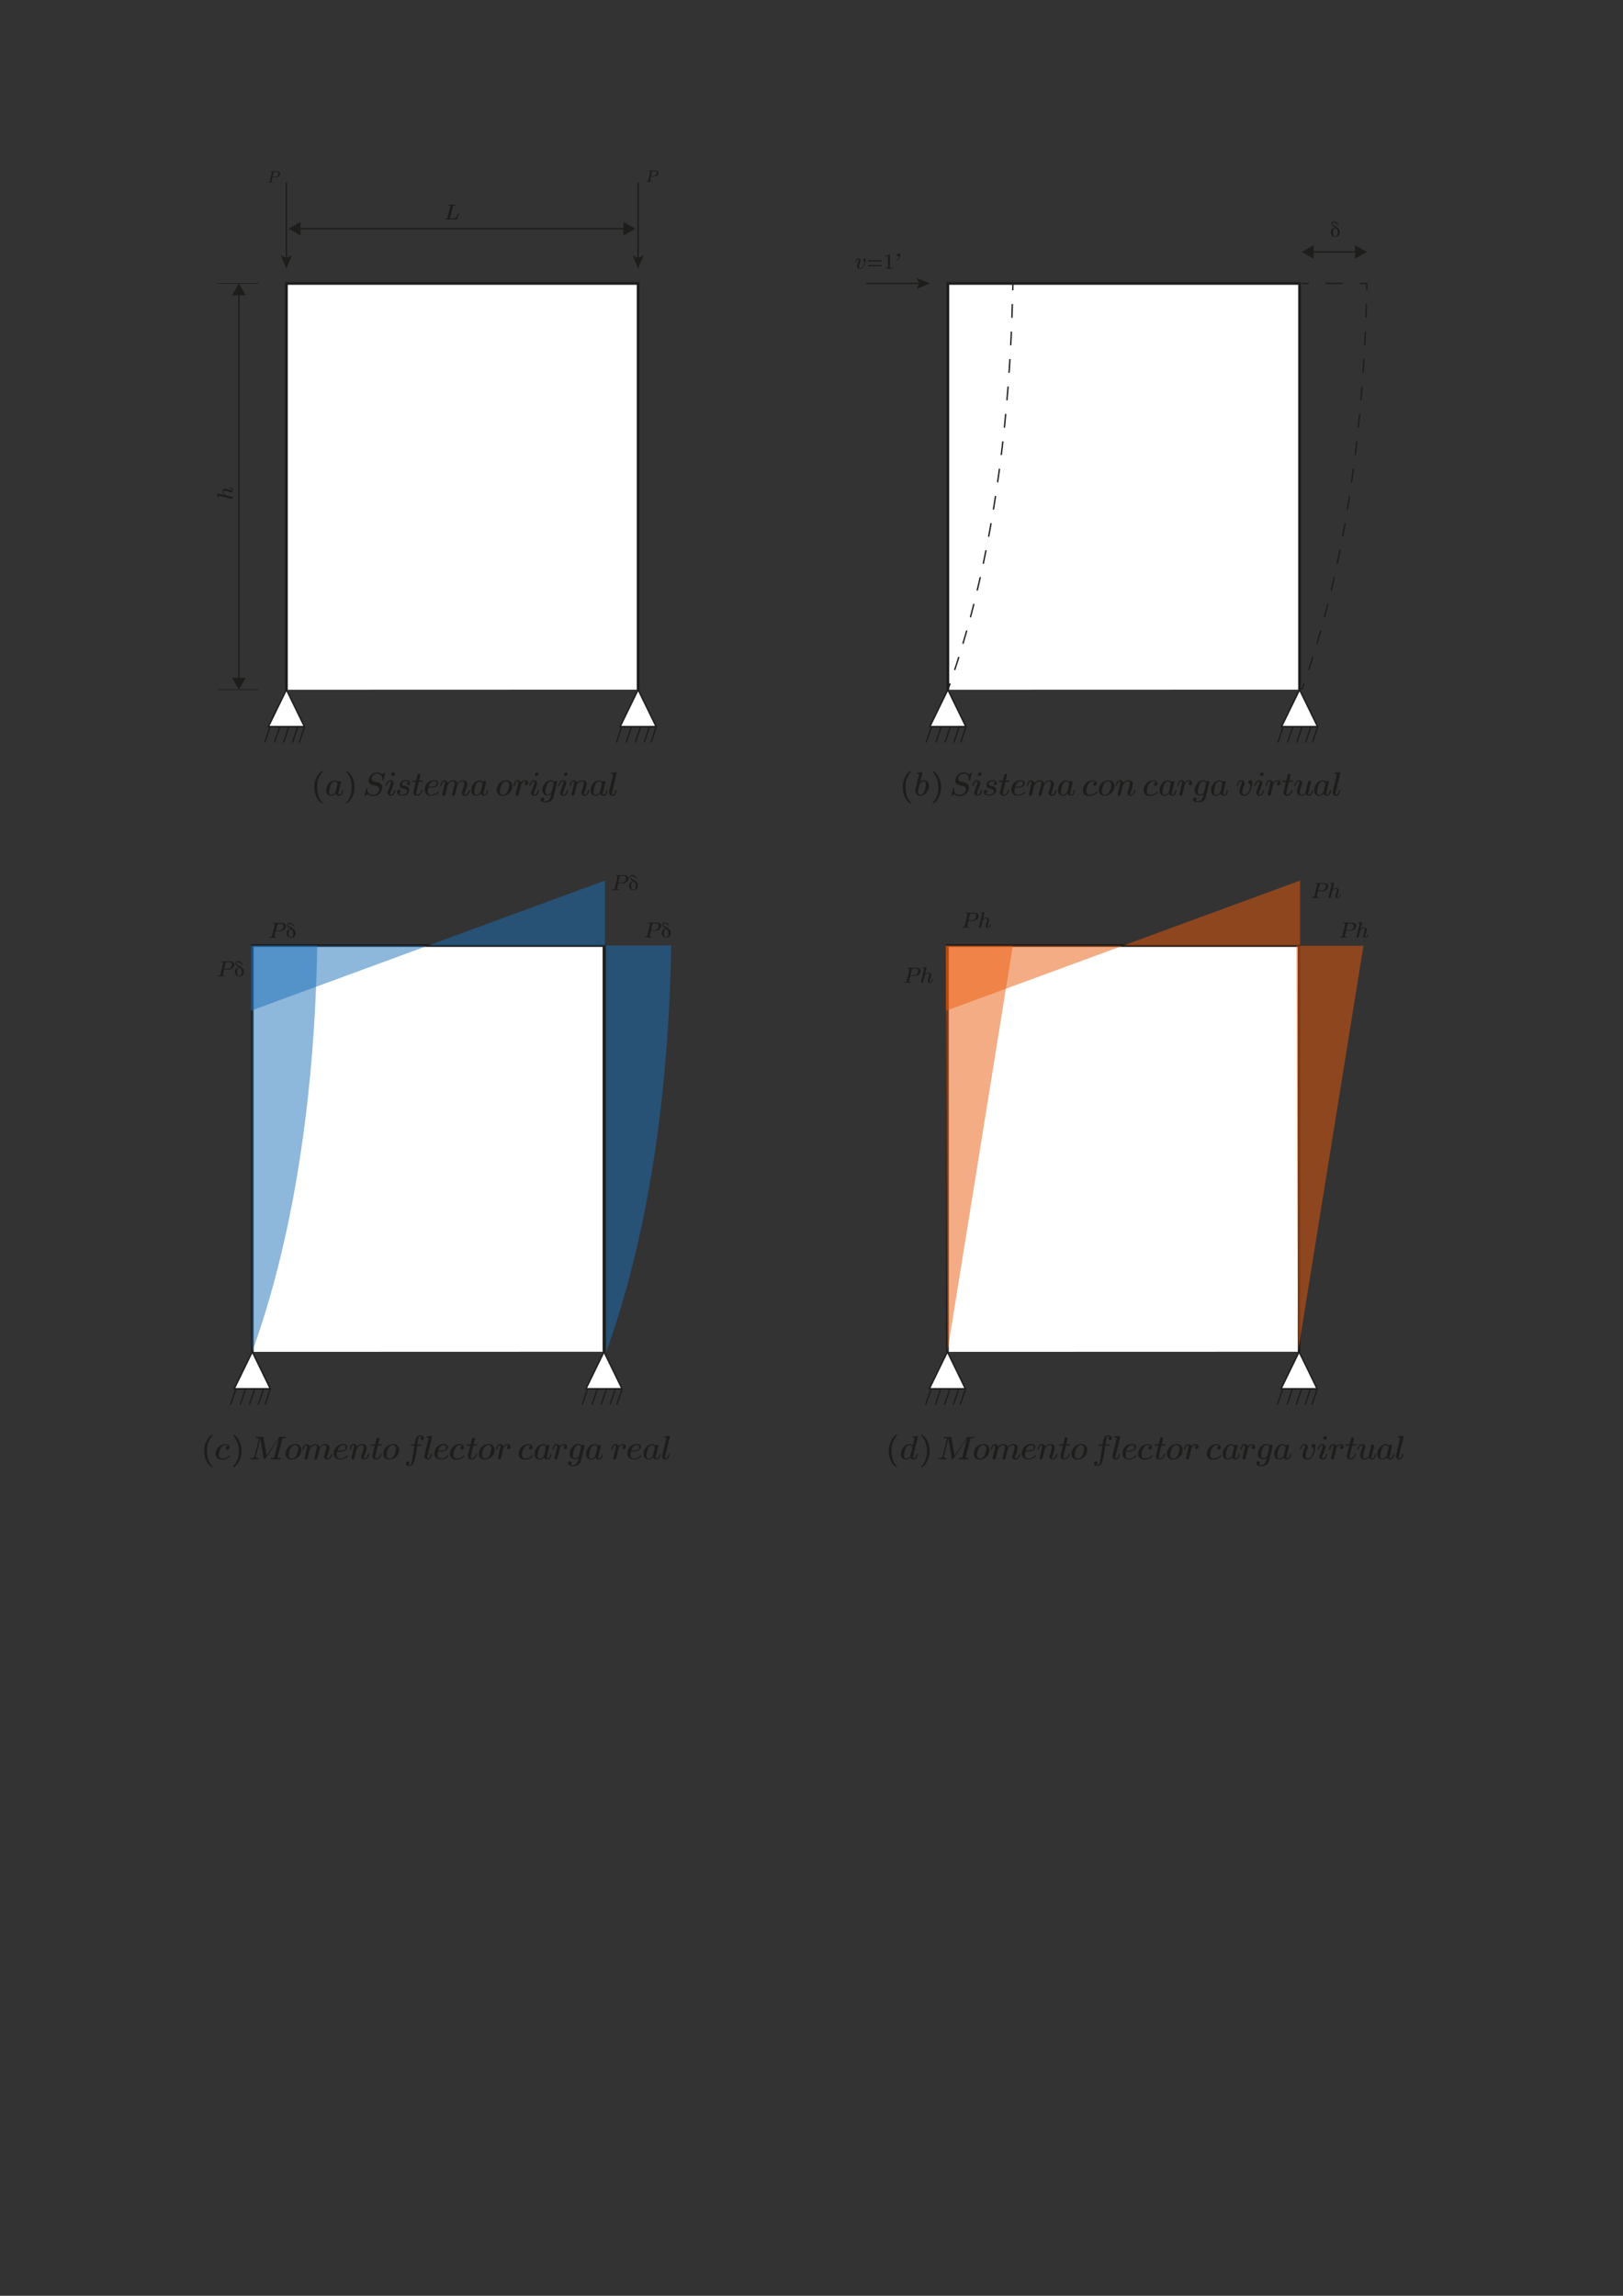 <svg id="Capa_1" data-name="Capa 1" xmlns="http://www.w3.org/2000/svg" viewBox="0 0 595.28 841.89"><rect x="0" y="0" width="595.28" height="841.89" fill="#333333" stroke="none"/><defs><style>.cls-1,.cls-2,.cls-5{fill:#fff;}.cls-1,.cls-2,.cls-3,.cls-5,.cls-6,.cls-7{stroke:#1d1d1b;stroke-miterlimit:10;}.cls-2,.cls-3,.cls-6,.cls-7{stroke-width:0.5px;}.cls-3,.cls-6,.cls-7{fill:none;}.cls-4{fill:#1d1d1b;}.cls-5{stroke-width:0.25px;}.cls-6{stroke-dasharray:6.28 6.28;}.cls-7{stroke-dasharray:5.05 5.05;}.cls-8{fill:#1d71b8;}.cls-8,.cls-9{opacity:0.5;}.cls-9{fill:#ea5b0c;}</style></defs><polyline class="cls-1" points="105.05 252.94 105.05 103.94 234.05 103.94 234.05 252.9"/><polygon class="cls-2" points="105.05 252.94 98.47 266.45 101.59 266.45 111.64 266.45 105.05 252.94"/><polygon class="cls-2" points="234.05 252.94 227.47 266.45 240.64 266.45 234.05 252.94"/><line class="cls-2" x1="97.08" y1="272.3" x2="98.97" y2="266.75"/><line class="cls-2" x1="100.65" y1="272.3" x2="102.54" y2="266.75"/><line class="cls-2" x1="104" y1="272.3" x2="105.89" y2="266.75"/><line class="cls-2" x1="107.25" y1="272.3" x2="109.13" y2="266.75"/><line class="cls-2" x1="109.76" y1="272.3" x2="111.64" y2="266.75"/><line class="cls-2" x1="226.08" y1="272.3" x2="227.97" y2="266.75"/><line class="cls-2" x1="229.65" y1="272.3" x2="231.54" y2="266.75"/><line class="cls-2" x1="233" y1="272.3" x2="234.89" y2="266.75"/><line class="cls-2" x1="236.25" y1="272.3" x2="238.13" y2="266.75"/><line class="cls-2" x1="238.76" y1="272.3" x2="240.64" y2="266.75"/><line class="cls-3" x1="105.05" y1="66.88" x2="105.05" y2="94.99"/><polygon class="cls-4" points="105.05 98.52 103.02 93.54 105.05 94.72 107.09 93.54 105.05 98.52"/><line class="cls-3" x1="234.05" y1="66.88" x2="234.05" y2="94.99"/><polygon class="cls-4" points="234.05 98.52 232.02 93.54 234.05 94.72 236.09 93.54 234.05 98.52"/><line class="cls-3" x1="87.63" y1="107.53" x2="87.63" y2="249.31"/><polygon class="cls-4" points="85.14 108.26 87.63 103.94 90.12 108.26 85.14 108.26"/><polygon class="cls-4" points="85.14 248.58 87.63 252.9 90.12 248.58 85.14 248.58"/><line class="cls-5" x1="79.8" y1="103.94" x2="94.78" y2="103.94"/><line class="cls-5" x1="79.8" y1="252.9" x2="94.78" y2="252.9"/><line class="cls-3" x1="109.48" y1="83.88" x2="229.42" y2="83.88"/><polygon class="cls-4" points="110.2 86.37 105.89 83.88 110.2 81.39 110.2 86.37"/><polygon class="cls-4" points="228.69 86.37 233 83.88 228.69 81.39 228.69 86.37"/><path class="cls-4" d="M165.08,79.87c-.05.19-.06.29.17.29h.7a2.07,2.07,0,0,0,2-1.61c.06-.17.08-.2.18-.2a.14.14,0,0,1,.15.13c0,.06-.6,1.61-.68,1.82s-.07.17-.28.17h-3.86c-.14,0-.25,0-.25-.12s0-.19.2-.19h.2c.37,0,.48,0,.55-.25l1.07-4.27c.07-.28,0-.32-.43-.32-.16,0-.28,0-.28-.13s.09-.18.19-.18l1,0,1.35,0s.15,0,.15.11-.1.2-.29.2h-.14c-.48,0-.65,0-.71.28Z"/><path class="cls-4" d="M165.08,79.87c-.05.19-.06.29.17.29h.7a2.07,2.07,0,0,0,2-1.61c.06-.17.08-.2.18-.2a.14.14,0,0,1,.15.13c0,.06-.6,1.61-.68,1.82s-.07.17-.28.17h-3.86c-.14,0-.25,0-.25-.12s0-.19.2-.19h.2c.37,0,.48,0,.55-.25l1.07-4.27c.07-.28,0-.32-.43-.32-.16,0-.28,0-.28-.13s.09-.18.19-.18l1,0,1.35,0s.15,0,.15.11-.1.2-.29.2h-.14c-.48,0-.65,0-.71.28Z"/><path class="cls-4" d="M82.25,181.51a1.66,1.66,0,0,1-.58-1.22c0-.49.19-1.07.94-1.07a8,8,0,0,1,1.81.51,2,2,0,0,0,.57.13c.22,0,.21-.11.21-.17,0-.24-.19-.59-1-.82-.1,0-.12-.06-.12-.15s0-.15.11-.15a1.84,1.84,0,0,1,1.09.56.94.94,0,0,1,.19.6.74.74,0,0,1-.71.8,1.39,1.39,0,0,1-.47-.12,7.42,7.42,0,0,0-1.82-.48c-.26,0-.54.11-.54.41a1.51,1.51,0,0,0,.77,1.19,1,1,0,0,0,.37.16l2,.51a.39.39,0,0,1,.35.42.27.27,0,0,1-.28.3l-.19,0-4.52-1.08c-.28-.06-.35-.08-.35.3,0,.1,0,.21-.13.21s-.2-.11-.2-.21a9.1,9.1,0,0,0-.08-1,.13.13,0,0,1,.14-.15l.17,0Z"/><path class="cls-4" d="M99.62,66.37c0,.18-.05.28.11.28h.3a.11.11,0,0,1,.12.13c0,.09-.1.1-.15.1H98.34c-.09,0-.11,0-.11-.09s0-.14.17-.14h.2c.18,0,.28,0,.33-.19l.8-3.17c0-.19.06-.27-.13-.27h-.27c-.11,0-.14,0-.14-.1s.09-.14.21-.14h2.11c.8,0,1.28.37,1.28.92A1.65,1.65,0,0,1,101,65h-1Zm.35-1.54h.85a1.15,1.15,0,0,0,1.27-1.29c0-.42-.41-.52-.82-.52h-.69c-.15,0-.15,0-.19.16Z"/><path class="cls-4" d="M238.4,66.11c0,.18,0,.28.11.28h.31c.07,0,.11,0,.11.13s-.09.1-.14.1h-1.67c-.08,0-.11-.05-.11-.09s.06-.14.18-.14h.2c.17,0,.28,0,.33-.19l.79-3.17c.05-.19.07-.27-.12-.27h-.27c-.11,0-.14,0-.14-.1s.09-.14.2-.14h2.12c.79,0,1.28.37,1.28.92a1.66,1.66,0,0,1-1.81,1.34h-1Zm.36-1.54h.84a1.16,1.16,0,0,0,1.28-1.29c0-.42-.42-.52-.82-.52h-.7c-.14,0-.15,0-.19.16Z"/><polyline class="cls-1" points="347.65 252.94 347.65 103.94 476.65 103.94 476.65 252.9"/><polygon class="cls-2" points="347.65 252.94 341.06 266.45 344.18 266.45 354.24 266.45 347.65 252.94"/><polygon class="cls-2" points="476.65 252.94 470.06 266.45 483.24 266.45 476.65 252.94"/><line class="cls-2" x1="339.68" y1="272.3" x2="341.56" y2="266.75"/><line class="cls-2" x1="343.25" y1="272.3" x2="345.13" y2="266.75"/><line class="cls-2" x1="346.6" y1="272.3" x2="348.48" y2="266.75"/><line class="cls-2" x1="349.85" y1="272.3" x2="351.73" y2="266.75"/><line class="cls-2" x1="352.35" y1="272.3" x2="354.24" y2="266.75"/><line class="cls-2" x1="468.68" y1="272.3" x2="470.56" y2="266.75"/><line class="cls-2" x1="472.25" y1="272.3" x2="474.13" y2="266.75"/><line class="cls-2" x1="475.6" y1="272.3" x2="477.48" y2="266.75"/><line class="cls-2" x1="478.85" y1="272.3" x2="480.73" y2="266.75"/><line class="cls-2" x1="481.35" y1="272.3" x2="483.24" y2="266.75"/><line class="cls-3" x1="477.48" y1="103.94" x2="479.98" y2="103.94"/><line class="cls-6" x1="486.26" y1="103.94" x2="495.68" y2="103.94"/><path class="cls-3" d="M498.81,103.94h2.5c0,.82,0,1.66,0,2.5"/><path class="cls-7" d="M501.15,111.49c-.84,30.09-4.11,72.32-15.16,114-2.2,8.31-4.51,15.85-6.84,22.67"/><path class="cls-3" d="M478.32,250.59c-.28.79-.56,1.58-.84,2.35"/><line class="cls-3" x1="347.65" y1="103.94" x2="350.15" y2="103.94"/><line class="cls-6" x1="356.43" y1="103.94" x2="365.84" y2="103.94"/><path class="cls-3" d="M369,103.94h2.5c0,.82,0,1.66-.05,2.5"/><path class="cls-7" d="M371.31,111.49c-.83,30.09-4.1,72.32-15.15,114-2.2,8.31-4.51,15.85-6.84,22.67"/><path class="cls-3" d="M348.49,250.59c-.28.79-.56,1.58-.84,2.35"/><line class="cls-3" x1="481.07" y1="92.39" x2="497.73" y2="92.39"/><polygon class="cls-4" points="481.8 94.88 477.48 92.39 481.8 89.9 481.8 94.88"/><polygon class="cls-4" points="497 94.88 501.31 92.39 497 89.9 497 94.88"/><path class="cls-4" d="M489.62,83.53v-.11l-.32-.2c-.66-.41-1-.79-1-1.15a.81.81,0,0,1,.26-.62,1,1,0,0,1,.67-.23,1.59,1.59,0,0,1,.62.14,2.45,2.45,0,0,1,1,.84.85.85,0,0,1,.16.31s0,.08,0,.1a.05.05,0,0,1-.05,0c-.05,0-.16-.08-.33-.23a4.85,4.85,0,0,0-.49-.37,3.2,3.2,0,0,0-.57-.31,1.48,1.48,0,0,0-.51-.1.51.51,0,0,0-.34.1.34.34,0,0,0-.13.27c0,.19.23.41.68.66l.41.23A5,5,0,0,1,491,84a1.85,1.85,0,0,1,.39,1.16,1.68,1.68,0,0,1-.46,1.24,1.53,1.53,0,0,1-1.17.48,1.61,1.61,0,0,1-1.18-.47,1.81,1.81,0,0,1-.07-2.33A1.7,1.7,0,0,1,489.62,83.53Zm-.71,1.67a2.16,2.16,0,0,0,.22,1.07.7.7,0,0,0,.64.37.68.68,0,0,0,.63-.36,2.23,2.23,0,0,0,.22-1.08,2.08,2.08,0,0,0-.22-1.08.67.67,0,0,0-.63-.37.69.69,0,0,0-.64.37A2.18,2.18,0,0,0,488.91,85.2Z"/><polyline class="cls-1" points="92.53 495.74 92.53 346.74 221.53 346.74 221.53 495.7"/><polygon class="cls-2" points="92.53 495.74 85.94 509.25 89.06 509.25 99.11 509.25 92.53 495.74"/><polygon class="cls-2" points="221.53 495.74 214.94 509.25 228.11 509.25 221.53 495.74"/><line class="cls-2" x1="84.56" y1="515.1" x2="86.44" y2="509.55"/><line class="cls-2" x1="88.13" y1="515.1" x2="90.01" y2="509.55"/><line class="cls-2" x1="91.48" y1="515.1" x2="93.36" y2="509.55"/><line class="cls-2" x1="94.72" y1="515.1" x2="96.61" y2="509.55"/><line class="cls-2" x1="97.23" y1="515.1" x2="99.11" y2="509.55"/><line class="cls-2" x1="213.56" y1="515.1" x2="215.44" y2="509.55"/><line class="cls-2" x1="217.13" y1="515.1" x2="219.01" y2="509.55"/><line class="cls-2" x1="220.48" y1="515.1" x2="222.36" y2="509.55"/><line class="cls-2" x1="223.72" y1="515.1" x2="225.61" y2="509.55"/><line class="cls-2" x1="226.23" y1="515.1" x2="228.11" y2="509.55"/><path class="cls-8" d="M222.36,495.74c2.89-8,5.79-17.13,8.51-27.42,12-45.33,14.83-91.27,15.32-121.58H222.36"/><path class="cls-8" d="M92.53,346.74h23.83C115.86,377.05,113,423,101,468.32c-2.73,10.29-5.62,19.4-8.51,27.42"/><line class="cls-3" x1="317.59" y1="103.94" x2="337.54" y2="103.94"/><polygon class="cls-4" points="341.07 103.94 336.1 105.97 337.28 103.94 336.1 101.91 341.07 103.94"/><path class="cls-4" d="M315.63,98.59c-.72,0-1.24-.24-1.24-1.07a5.51,5.51,0,0,1,.49-1.75,1.76,1.76,0,0,0,.11-.49c0-.17-.06-.22-.16-.22s-.62.26-.83,1c0,.11-.06.14-.16.14s-.15,0-.15-.11a2,2,0,0,1,.55-1.06.93.93,0,0,1,.62-.23.75.75,0,0,1,.8.73,1.22,1.22,0,0,1-.13.48,5.44,5.44,0,0,0-.44,1.64.59.59,0,0,0,.59.69c.94,0,1.42-1.84,1.42-2.11a.7.7,0,0,0-.35-.61.36.36,0,0,1-.18-.3.58.58,0,0,1,.51-.53s.46,0,.46.69S317,98.59,315.63,98.59Z"/><path class="cls-4" d="M318.66,95.85c-.12,0-.34,0-.34-.23s.23-.24.35-.24H323c.13,0,.36,0,.36.24s-.22.23-.35.23Zm0,1.81c-.12,0-.35,0-.35-.23s.22-.24.34-.24H323c.13,0,.35,0,.35.24s-.23.23-.36.23Z"/><path class="cls-4" d="M326.44,97.84c0,.34,0,.38.43.39h.64v.28l-1.45,0-1.43,0v-.28h.57c.47,0,.48-.06.48-.39v-4a3.06,3.06,0,0,1-1.13.19v-.28a2.39,2.39,0,0,0,1.64-.52c.23,0,.25,0,.25.23Z"/><path class="cls-4" d="M329.5,94a.4.4,0,0,1-.43-.42.65.65,0,0,1,.64-.63c.24,0,.48.16.48.6a2.72,2.72,0,0,1-1.28,2c-.09,0-.13-.1-.13-.14s0-.07.1-.12a2.6,2.6,0,0,0,1-1.42A.58.58,0,0,1,329.5,94Z"/><polyline class="cls-8" points="221.89 322.91 221.89 346.74 157.03 346.74"/><polyline class="cls-8" points="91.95 370.67 91.95 346.83 156.81 346.83"/><path class="cls-4" d="M238.28,343.11c-.05.24-.06.38.15.38h.41c.09,0,.15.05.15.17s-.13.14-.19.14c-.57,0-.76,0-1.14,0s-.54,0-1.09,0c-.11,0-.14-.07-.14-.12s.07-.19.23-.19h.27c.24,0,.37,0,.43-.26l1.07-4.23c.06-.24.09-.36-.17-.36h-.36c-.14,0-.18-.05-.18-.12s.12-.19.27-.19h2.82c1.06,0,1.7.5,1.7,1.23a2.21,2.21,0,0,1-2.41,1.78h-1.38Zm.48-2h1.12a1.54,1.54,0,0,0,1.7-1.72c0-.57-.55-.71-1.09-.71h-.93c-.19,0-.2,0-.25.23Z"/><path class="cls-4" d="M244.18,340.55v-.1l-.32-.2c-.66-.41-1-.79-1-1.15a.8.8,0,0,1,.25-.62,1,1,0,0,1,.68-.23,1.54,1.54,0,0,1,.61.14,2.16,2.16,0,0,1,.59.39,2.67,2.67,0,0,1,.38.44,1.08,1.08,0,0,1,.17.32.17.17,0,0,1,0,.09.05.05,0,0,1,0,0c-.05,0-.16-.07-.33-.22a4.85,4.85,0,0,0-.49-.37,3.2,3.2,0,0,0-.57-.31,1.48,1.48,0,0,0-.51-.1.54.54,0,0,0-.35.1.32.32,0,0,0-.12.27c0,.19.22.41.67.66.18.09.31.17.41.23a4.87,4.87,0,0,1,1.38,1.1,1.85,1.85,0,0,1,.39,1.16,1.74,1.74,0,0,1-.46,1.24,1.57,1.57,0,0,1-1.18.48,1.59,1.59,0,0,1-1.17-.47,1.66,1.66,0,0,1-.47-1.2,1.59,1.59,0,0,1,.4-1.13A1.71,1.71,0,0,1,244.18,340.55Zm-.7,1.68a2.06,2.06,0,0,0,.22,1.07.72.72,0,0,0,1.26,0,2.06,2.06,0,0,0,.22-1.07,2.26,2.26,0,0,0-.21-1.09.71.71,0,0,0-.64-.36.7.7,0,0,0-.64.37A2.19,2.19,0,0,0,243.48,342.23Z"/><polyline class="cls-1" points="347.48 495.74 347.48 346.74 476.48 346.74 476.48 495.7"/><polygon class="cls-2" points="347.48 495.74 340.89 509.25 344.01 509.25 354.06 509.25 347.48 495.74"/><polygon class="cls-2" points="476.48 495.74 469.89 509.25 483.06 509.25 476.48 495.74"/><line class="cls-2" x1="339.51" y1="515.1" x2="341.39" y2="509.55"/><line class="cls-2" x1="343.08" y1="515.1" x2="344.96" y2="509.55"/><line class="cls-2" x1="346.43" y1="515.1" x2="348.31" y2="509.55"/><line class="cls-2" x1="349.68" y1="515.1" x2="351.56" y2="509.55"/><line class="cls-2" x1="352.18" y1="515.1" x2="354.07" y2="509.55"/><line class="cls-2" x1="468.51" y1="515.1" x2="470.39" y2="509.55"/><line class="cls-2" x1="472.08" y1="515.1" x2="473.96" y2="509.55"/><line class="cls-2" x1="475.43" y1="515.1" x2="477.31" y2="509.55"/><line class="cls-2" x1="478.68" y1="515.1" x2="480.56" y2="509.55"/><line class="cls-2" x1="481.18" y1="515.1" x2="483.07" y2="509.55"/><path class="cls-4" d="M483,328.61c-.06.24-.07.38.14.38h.41a.14.14,0,0,1,.15.16c0,.13-.13.15-.19.15-.57,0-.75,0-1.14,0s-.53,0-1.08,0c-.12,0-.15-.07-.15-.12s.07-.19.23-.19h.28c.23,0,.36,0,.43-.26l1.06-4.23c.07-.25.09-.36-.17-.36h-.36c-.14,0-.18-.05-.18-.13s.12-.18.27-.18h2.82c1.06,0,1.71.5,1.71,1.22a2.21,2.21,0,0,1-2.42,1.79H483.4Zm.47-2.05h1.13a1.53,1.53,0,0,0,1.69-1.72c0-.56-.55-.7-1.09-.7h-.92c-.2,0-.2,0-.26.23Z"/><path class="cls-4" d="M488.76,326.16a1.65,1.65,0,0,1,1.21-.58c.5,0,1.07.19,1.07.94a8.31,8.31,0,0,1-.5,1.81,1.76,1.76,0,0,0-.14.58c0,.21.12.2.17.2.25,0,.59-.19.83-1,0-.11.06-.12.15-.12s.15,0,.15.1a1.87,1.87,0,0,1-.57,1.09.94.94,0,0,1-.6.19.73.73,0,0,1-.79-.71,1.15,1.15,0,0,1,.12-.46,7.63,7.63,0,0,0,.48-1.83c0-.26-.11-.53-.42-.53a1.5,1.5,0,0,0-1.18.76,1.05,1.05,0,0,0-.17.37l-.5,2.06a.4.4,0,0,1-.42.34.26.26,0,0,1-.3-.28s0-.12,0-.19l1.08-4.52c.07-.28.08-.35-.29-.35-.1,0-.22,0-.22-.13s.12-.2.22-.2a9.1,9.1,0,0,0,1-.08.13.13,0,0,1,.14.14.65.65,0,0,1,0,.17Z"/><polyline class="cls-9" points="476.84 322.91 476.84 346.74 411.98 346.74"/><polyline class="cls-9" points="346.9 370.67 346.9 346.83 411.77 346.83"/><path class="cls-4" d="M333.46,359.67c-.06.24-.07.38.14.38H334a.14.14,0,0,1,.15.16c0,.13-.13.15-.19.15-.57,0-.75,0-1.14,0s-.53,0-1.08,0c-.12,0-.15-.07-.15-.12s.07-.19.23-.19h.27c.24,0,.37,0,.44-.26l1.06-4.23c.06-.25.09-.36-.17-.36h-.36c-.14,0-.18-.05-.18-.13s.12-.18.27-.18H336c1.06,0,1.71.49,1.71,1.22a2.22,2.22,0,0,1-2.42,1.79H333.9Zm.47-2.05h1.13a1.53,1.53,0,0,0,1.69-1.72c0-.56-.55-.7-1.09-.7h-.92c-.2,0-.2,0-.26.22Z"/><path class="cls-4" d="M339.26,357.22a1.65,1.65,0,0,1,1.21-.58c.5,0,1.07.19,1.07.94a8.46,8.46,0,0,1-.5,1.81,1.76,1.76,0,0,0-.14.58c0,.21.12.2.17.2.25,0,.59-.19.82-1,0-.11.07-.12.16-.12s.15,0,.15.1a1.87,1.87,0,0,1-.57,1.09.94.94,0,0,1-.6.19.73.73,0,0,1-.79-.71,1.19,1.19,0,0,1,.12-.47,7.42,7.42,0,0,0,.48-1.82c0-.26-.11-.53-.42-.53a1.5,1.5,0,0,0-1.18.76,1.05,1.05,0,0,0-.17.37l-.5,2.06a.41.41,0,0,1-.43.34.26.26,0,0,1-.29-.28s0-.12,0-.19l1.08-4.52c.07-.28.08-.35-.29-.35-.1,0-.22,0-.22-.13s.12-.2.22-.2a9.1,9.1,0,0,0,1-.08.13.13,0,0,1,.14.14.65.65,0,0,1,0,.17Z"/><path class="cls-4" d="M354.72,339.5c-.06.24-.07.37.14.37h.41c.09,0,.15.06.15.17s-.13.14-.19.14l-1.14,0c-.38,0-.53,0-1.08,0-.12,0-.15-.07-.15-.12s.07-.19.23-.19h.28c.23,0,.36,0,.43-.25l1.06-4.23c.07-.25.09-.36-.17-.36h-.36c-.14,0-.18-.06-.18-.13s.12-.19.27-.19h2.82c1.06,0,1.71.5,1.71,1.23,0,.89-1,1.78-2.42,1.78h-1.37Zm.47-2.05h1.13a1.53,1.53,0,0,0,1.69-1.72c0-.57-.55-.7-1.09-.7H356c-.2,0-.2,0-.26.22Z"/><path class="cls-4" d="M360.52,337.05a1.61,1.61,0,0,1,1.21-.58c.5,0,1.07.19,1.07.94a8.46,8.46,0,0,1-.5,1.81,1.7,1.7,0,0,0-.14.57c0,.22.12.21.17.21.25,0,.59-.19.83-1,0-.1.06-.12.15-.12s.15,0,.15.11a1.85,1.85,0,0,1-.57,1.08.88.88,0,0,1-.6.19.73.73,0,0,1-.79-.71,1.15,1.15,0,0,1,.12-.46,7.67,7.67,0,0,0,.48-1.82c0-.27-.11-.54-.42-.54a1.49,1.49,0,0,0-1.18.77,1.05,1.05,0,0,0-.17.37l-.5,2.05a.39.39,0,0,1-.42.34c-.2,0-.3-.11-.3-.27s0-.12,0-.2l1.08-4.51c.07-.28.08-.36-.29-.36-.1,0-.22,0-.22-.12s.12-.2.22-.2a9.1,9.1,0,0,0,1-.08.12.12,0,0,1,.14.13.64.64,0,0,1,0,.18Z"/><path class="cls-4" d="M493.24,343.11c-.06.24-.07.38.14.38h.41c.09,0,.15.05.15.17s-.13.14-.19.14c-.57,0-.75,0-1.14,0s-.53,0-1.08,0c-.12,0-.15-.07-.15-.12s.07-.19.23-.19h.28c.23,0,.36,0,.43-.26l1.06-4.23c.06-.24.09-.36-.17-.36h-.36c-.14,0-.18-.05-.18-.12s.12-.19.27-.19h2.82c1.06,0,1.71.5,1.71,1.23,0,.89-1,1.78-2.42,1.78h-1.37Zm.47-2h1.13a1.53,1.53,0,0,0,1.69-1.72c0-.57-.55-.71-1.09-.71h-.92c-.2,0-.2,0-.26.23Z"/><path class="cls-4" d="M499,340.67a1.63,1.63,0,0,1,1.21-.59c.5,0,1.07.19,1.07.95a8.22,8.22,0,0,1-.5,1.8,1.76,1.76,0,0,0-.14.58c0,.21.12.21.17.21.25,0,.59-.2.83-1,0-.1.06-.12.15-.12s.15,0,.15.1a1.84,1.84,0,0,1-.57,1.09.88.88,0,0,1-.6.19.73.73,0,0,1-.79-.71,1.15,1.15,0,0,1,.12-.46,7.63,7.63,0,0,0,.48-1.83c0-.26-.11-.53-.42-.53a1.49,1.49,0,0,0-1.18.77,1,1,0,0,0-.17.36l-.5,2.06a.4.4,0,0,1-.42.34.26.26,0,0,1-.3-.28s0-.12,0-.19l1.08-4.52c.07-.28.08-.35-.29-.35-.1,0-.22,0-.22-.13s.12-.2.22-.2a9.1,9.1,0,0,0,1-.08.13.13,0,0,1,.14.14.69.69,0,0,1,0,.18Z"/><polyline class="cls-9" points="347.48 495.74 371.48 346.83 346.9 346.83"/><polyline class="cls-9" points="476.08 495.74 500.08 346.83 475.5 346.83"/><path class="cls-4" d="M226.3,325.72c-.05.24-.06.37.15.37h.4a.15.15,0,0,1,.16.17c0,.13-.13.15-.2.15-.56,0-.75,0-1.13,0s-.54,0-1.09,0a.13.13,0,0,1-.14-.12c0-.15.07-.2.23-.2H225c.23,0,.37,0,.43-.25l1.07-4.23c.06-.25.08-.36-.17-.36h-.36c-.15,0-.19-.06-.19-.13s.12-.18.28-.18h2.82c1,0,1.7.49,1.7,1.22a2.2,2.2,0,0,1-2.41,1.78h-1.38Zm.47-2.05h1.13a1.54,1.54,0,0,0,1.7-1.72c0-.57-.55-.7-1.09-.7h-.93c-.19,0-.2,0-.25.22Z"/><path class="cls-4" d="M232.2,323.16v-.11l-.32-.2c-.66-.4-1-.79-1-1.15a.79.79,0,0,1,.26-.61.93.93,0,0,1,.67-.24,1.55,1.55,0,0,1,.62.14,2,2,0,0,1,.58.39,2.11,2.11,0,0,1,.39.45.8.8,0,0,1,.16.32.22.22,0,0,1,0,.09.06.06,0,0,1-.06,0c-.05,0-.15-.08-.32-.22a4.69,4.69,0,0,0-.49-.38,3.16,3.16,0,0,0-.57-.3,1.51,1.51,0,0,0-.51-.11.54.54,0,0,0-.35.1.35.35,0,0,0-.12.28c0,.19.22.4.67.65l.41.24a5.06,5.06,0,0,1,1.38,1.09,1.92,1.92,0,0,1,.38,1.16,1.76,1.76,0,0,1-.45,1.25,1.6,1.6,0,0,1-1.18.47,1.55,1.55,0,0,1-1.17-.47,1.78,1.78,0,0,1-.07-2.33A1.7,1.7,0,0,1,232.2,323.16Zm-.7,1.67a2.12,2.12,0,0,0,.22,1.08.72.72,0,0,0,1.26,0,2.1,2.1,0,0,0,.22-1.08,2.08,2.08,0,0,0-.22-1.08.67.67,0,0,0-.63-.37.7.7,0,0,0-.64.37A2.25,2.25,0,0,0,231.5,324.83Z"/><path class="cls-4" d="M100.67,343.21c-.06.24-.07.37.14.37h.41c.1,0,.15.06.15.17s-.13.15-.19.15c-.57,0-.75,0-1.14,0s-.53,0-1.08,0a.14.14,0,0,1-.15-.12c0-.15.08-.2.24-.2h.27c.23,0,.36,0,.43-.25l1.06-4.23c.07-.25.09-.36-.17-.36h-.36c-.14,0-.18-.06-.18-.13s.12-.18.27-.18h2.82c1.06,0,1.71.49,1.71,1.22,0,.9-1,1.78-2.42,1.78h-1.37Zm.47-2h1.13a1.53,1.53,0,0,0,1.69-1.72c0-.56-.55-.7-1.08-.7H102c-.19,0-.2,0-.26.22Z"/><path class="cls-4" d="M106.56,340.65v-.11l-.32-.19c-.65-.41-1-.79-1-1.16a.81.81,0,0,1,.25-.61,1,1,0,0,1,.68-.23,1.57,1.57,0,0,1,.62.13,2.11,2.11,0,0,1,.58.39,2.33,2.33,0,0,1,.38.45.79.79,0,0,1,.17.32.2.2,0,0,1,0,.09.05.05,0,0,1,0,0c-.05,0-.16-.07-.33-.22a5,5,0,0,0-.49-.38,2.61,2.61,0,0,0-.57-.3,1.51,1.51,0,0,0-.51-.11.57.57,0,0,0-.34.1.33.33,0,0,0-.13.28c0,.19.23.41.68.65l.41.24a5,5,0,0,1,1.37,1.1,1.82,1.82,0,0,1,.39,1.15,1.72,1.72,0,0,1-.46,1.25,1.52,1.52,0,0,1-1.17.47,1.56,1.56,0,0,1-1.18-.47,1.62,1.62,0,0,1-.46-1.2,1.67,1.67,0,0,1,.39-1.13A1.77,1.77,0,0,1,106.56,340.65Zm-.7,1.67a2.12,2.12,0,0,0,.22,1.08.72.72,0,0,0,.64.37.7.7,0,0,0,.63-.37,2.19,2.19,0,0,0,.21-1.08,2.22,2.22,0,0,0-.21-1.08.69.69,0,0,0-.63-.37.71.71,0,0,0-.64.37A2.12,2.12,0,0,0,105.86,342.32Z"/><path class="cls-4" d="M81.75,357.31c0,.24-.06.37.15.37h.4a.15.15,0,0,1,.16.17c0,.13-.13.15-.2.15-.56,0-.75,0-1.13,0s-.54,0-1.09,0a.13.13,0,0,1-.14-.12c0-.15.07-.2.23-.2h.27c.23,0,.37,0,.43-.25l1.07-4.23c.06-.25.08-.36-.17-.36h-.36c-.15,0-.19-.06-.19-.13s.12-.18.28-.18h2.82c1,0,1.7.49,1.7,1.22a2.2,2.2,0,0,1-2.41,1.78H82.19Zm.47-2.05h1.13a1.54,1.54,0,0,0,1.7-1.72c0-.57-.56-.7-1.09-.7H83c-.19,0-.2,0-.26.22Z"/><path class="cls-4" d="M87.65,354.75v-.11l-.32-.2c-.66-.4-1-.79-1-1.15a.79.79,0,0,1,.26-.61.93.93,0,0,1,.67-.24,1.55,1.55,0,0,1,.62.14,2,2,0,0,1,.58.39,2.11,2.11,0,0,1,.39.45.8.8,0,0,1,.16.32.22.22,0,0,1,0,.09.07.07,0,0,1-.06,0s-.16-.07-.32-.22-.34-.27-.49-.38a2.92,2.92,0,0,0-.58-.3,1.42,1.42,0,0,0-.5-.11.52.52,0,0,0-.35.1.35.35,0,0,0-.12.28c0,.19.22.4.67.65l.41.24a5.06,5.06,0,0,1,1.38,1.09,1.92,1.92,0,0,1,.38,1.16,1.76,1.76,0,0,1-.45,1.25,1.6,1.6,0,0,1-1.18.47,1.54,1.54,0,0,1-1.17-.47,1.59,1.59,0,0,1-.47-1.2,1.63,1.63,0,0,1,.4-1.13A1.7,1.7,0,0,1,87.65,354.75Zm-.7,1.67a2.25,2.25,0,0,0,.21,1.08.72.72,0,0,0,.64.37.69.69,0,0,0,.63-.37,2.1,2.1,0,0,0,.22-1.08,2.08,2.08,0,0,0-.22-1.08.67.67,0,0,0-.63-.37.72.72,0,0,0-.64.37A2.25,2.25,0,0,0,87,356.42Z"/><path class="cls-4" d="M118.41,294.47c0,.14-.1.19-.23.19a5,5,0,0,1-2-2.22,8.27,8.27,0,0,1-.88-3.74,8,8,0,0,1,.89-3.77c.6-1.09,1.59-2.21,2-2.21.13,0,.23,0,.23.19s0,.08-.19.26a7.6,7.6,0,0,0-1.89,5.53,10.5,10.5,0,0,0,.46,3.13,5.68,5.68,0,0,0,1.48,2.42C118.39,294.36,118.41,294.39,118.41,294.47Z"/><path class="cls-4" d="M124.26,290.14a3.44,3.44,0,0,0-.12.8c0,.34.09.5.31.5s.9-.58.9-1.34c0-.26.11-.35.32-.35s.17.06.17.15a2.78,2.78,0,0,1-.68,1.64,1.31,1.31,0,0,1-2-.5,2.39,2.39,0,0,1-1.64.78,1.84,1.84,0,0,1-1.87-2c0-1.81,1.43-3.66,3.17-3.66a1.36,1.36,0,0,1,1.19.65.53.53,0,0,1,.57-.41.43.43,0,0,1,.47.44c0,.09-.1.47-.16.72Zm-1.09,0,.6-2.5a1.36,1.36,0,0,0,0-.2,1.05,1.05,0,0,0-1-.9,1.79,1.79,0,0,0-1.44,1.22,9.82,9.82,0,0,0-.61,2.66c0,.41.13,1.05.79,1.05a1.85,1.85,0,0,0,1.41-.84A.86.86,0,0,0,123.17,290.11Z"/><path class="cls-4" d="M128.65,293.2a4.29,4.29,0,0,1-1.56,1.47c-.12,0-.23-.06-.23-.19s0-.09.18-.25A7.61,7.61,0,0,0,129,288.7a8,8,0,0,0-1.86-5.48c-.14-.15-.23-.26-.23-.31a.21.21,0,0,1,.23-.19,5,5,0,0,1,2,2.21,8.21,8.21,0,0,1,.89,3.77A8.32,8.32,0,0,1,128.65,293.2Z"/><path class="cls-4" d="M140.65,286c-.06.22-.06.25-.24.25s-.23,0-.23-.17a4.91,4.91,0,0,0,0-.54,1.68,1.68,0,0,0-1.83-1.82,2,2,0,0,0-2.07,1.8c0,1.09,1.27,1.17,1.82,1.3.89.21,2.09.42,2.09,2a3.26,3.26,0,0,1-3.24,3.11,3.07,3.07,0,0,1-2.18-.77c-.5.45-.75.77-.86.77a.16.16,0,0,1-.18-.15c.24-.84.44-1.69.63-2.54,0-.22.09-.26.26-.26s.22,0,.22.15-.09.43-.09.66c0,1.4,1.5,1.68,2.23,1.68a2.14,2.14,0,0,0,2.14-2,1.14,1.14,0,0,0-.86-1.13c-1.59-.45-2.09-.46-2.53-.88a1.76,1.76,0,0,1-.52-1.31,3.11,3.11,0,0,1,3.15-2.88,2.25,2.25,0,0,1,1.85.78c.62-.68.78-.78.85-.78a.17.17,0,0,1,.18.16,1.22,1.22,0,0,1,0,.22Z"/><path class="cls-4" d="M144.21,291.5a1.32,1.32,0,0,1-.88.32,1.11,1.11,0,0,1-1.2-1.07,2,2,0,0,1,.18-.7l.72-1.9a5,5,0,0,0,.37-1.3c0-.31-.13-.31-.25-.31-.4,0-.92.39-1.23,1.49,0,.16-.09.2-.24.2s-.23,0-.23-.17.54-1.93,1.76-1.93a1.11,1.11,0,0,1,1.18,1.09,11.1,11.1,0,0,1-.7,2.13,5.73,5.73,0,0,0-.56,1.76c0,.27.11.31.27.31.36,0,.89-.32,1.21-1.5,0-.16.09-.18.24-.18s.21,0,.21.16A2.82,2.82,0,0,1,144.21,291.5Zm-.13-6.95a.52.52,0,0,1-.54-.53.81.81,0,0,1,.77-.76.53.53,0,0,1,.55.53A.81.81,0,0,1,144.08,284.55Z"/><path class="cls-4" d="M148.78,286.51a1.2,1.2,0,0,0-1.35,1c0,.31.21.49.58.6s2.13.14,2.13,1.63c0,.47-.38,2-2.59,2-1.13,0-1.92-.42-1.92-1.23a.81.81,0,0,1,.77-.88.48.48,0,0,1,.51.5.79.79,0,0,1-.68.78,1.66,1.66,0,0,0,1.33.45c1.62,0,1.76-1.06,1.76-1.26,0-.51-.46-.69-1.12-.83-1-.22-1.59-.47-1.59-1.35a2,2,0,0,1,.66-1.37,2.36,2.36,0,0,1,1.53-.5c1,0,1.59.46,1.59,1.1a.7.7,0,0,1-.65.77.43.43,0,0,1-.44-.44.66.66,0,0,1,.53-.64A1.34,1.34,0,0,0,148.78,286.51Z"/><path class="cls-4" d="M152.72,290.35a2.32,2.32,0,0,0-.07.59c0,.43.14.47.32.47.53,0,1.15-.46,1.56-1.45.09-.2.1-.22.27-.22s.21,0,.21.16a3.08,3.08,0,0,1-1.09,1.6,1.69,1.69,0,0,1-1,.32,1.19,1.19,0,0,1-1.3-1.18,2.67,2.67,0,0,1,.09-.59l.78-3.32h-1c-.21,0-.38,0-.38-.2s.18-.28.41-.28h1.11l.48-2a.55.55,0,0,1,.61-.46.44.44,0,0,1,.46.45,3.29,3.29,0,0,1-.07.42l-.39,1.58h1c.21,0,.36,0,.36.18s-.14.3-.33.3h-1.17Z"/><path class="cls-4" d="M157.08,288.93a3.65,3.65,0,0,0-.16,1.16c0,.71.26,1.35,1.13,1.35a3.24,3.24,0,0,0,2.47-1.06c.11-.13.12-.16.18-.16s.24.17.24.25a2.35,2.35,0,0,1-1.24,1,4.56,4.56,0,0,1-1.69.32,2.09,2.09,0,0,1-2.23-2.26,3.44,3.44,0,0,1,3.46-3.43c.85,0,1.49.42,1.49,1.15,0,.41-.2,1.06-1.25,1.43a7.3,7.3,0,0,1-2.13.22Zm3.07-1.65a.81.81,0,0,0-.91-.77c-.38,0-1.55.1-2.06,2C158.34,288.54,160.15,288.54,160.15,287.28Z"/><path class="cls-4" d="M166.63,288.21a5,5,0,0,0,.13-.89c0-.41-.16-.81-.64-.81a2.6,2.6,0,0,0-2,1.56l-.66,2.77c-.13.57-.19,1-.72,1a.44.44,0,0,1-.48-.45,1.2,1.2,0,0,1,0-.29l.64-2.71a6,6,0,0,0,.27-1.33c0-.26,0-.53-.33-.53s-.63.45-.85,1.36c-.08.35-.09.36-.23.36s-.27,0-.27-.17.41-1.93,1.4-1.93a1.29,1.29,0,0,1,1.33,1,2.7,2.7,0,0,1,1.93-1,1.51,1.51,0,0,1,1.6,1.14,2.81,2.81,0,0,1,2-1.14c.75,0,1.6.29,1.6,1.42a10.56,10.56,0,0,1-.73,2.66,2.6,2.6,0,0,0-.23.89c0,.32.17.32.26.32.31,0,.88-.28,1.23-1.5.05-.16.1-.18.24-.18s.22,0,.22.16a.13.13,0,0,1,0,.08,3,3,0,0,1-.76,1.46,1.43,1.43,0,0,1-1,.38,1.11,1.11,0,0,1-1.2-1.07,1.83,1.83,0,0,1,.18-.7,11.43,11.43,0,0,0,.73-2.73c0-.41-.14-.81-.62-.81-1.48,0-2,1.68-2.06,1.74l-.68,2.89c-.13.54-.38.68-.68.68a.42.42,0,0,1-.45-.45s0-.15.08-.37Z"/><path class="cls-4" d="M177.48,290.14a3.44,3.44,0,0,0-.12.8c0,.34.09.5.31.5.37,0,.9-.58.9-1.34,0-.26.11-.35.32-.35s.17.06.17.15a2.78,2.78,0,0,1-.68,1.64,1.29,1.29,0,0,1-.76.28,1.26,1.26,0,0,1-1.25-.78,2.41,2.41,0,0,1-1.64.78,1.84,1.84,0,0,1-1.87-2c0-1.81,1.43-3.66,3.16-3.66a1.36,1.36,0,0,1,1.2.65.53.53,0,0,1,.57-.41.43.43,0,0,1,.47.44c0,.09-.1.47-.16.72Zm-1.1,0,.6-2.5a.69.69,0,0,0,0-.2,1.05,1.05,0,0,0-1-.9,1.79,1.79,0,0,0-1.44,1.22,9.82,9.82,0,0,0-.61,2.66c0,.41.13,1.05.79,1.05a1.85,1.85,0,0,0,1.41-.84A.79.79,0,0,0,176.38,290.11Z"/><path class="cls-4" d="M184.4,291.82a2,2,0,0,1-2.24-2.13,3.64,3.64,0,0,1,3.52-3.56,2.06,2.06,0,0,1,2.25,2.15A3.64,3.64,0,0,1,184.4,291.82Zm1.7-1.5a7,7,0,0,0,.68-2.55,1.13,1.13,0,0,0-1.11-1.26,2,2,0,0,0-1.66,1.1,7,7,0,0,0-.7,2.57c0,1,.62,1.26,1.11,1.26A2,2,0,0,0,186.1,290.32Z"/><path class="cls-4" d="M192.68,286.51a1.65,1.65,0,0,0-1.28.75,1.24,1.24,0,0,0-.29.48l-.82,3.39c-.14.6-.32.67-.68.67a.4.4,0,0,1-.43-.43,1.7,1.7,0,0,1,0-.35l.74-3a4.65,4.65,0,0,0,.16-1c0-.28-.07-.52-.32-.52s-.6.3-.79,1.13l-.08.36c-.06.24-.1.23-.26.23s-.22,0-.22-.17a4.85,4.85,0,0,1,.4-1.25,1.12,1.12,0,0,1,1-.68,1.32,1.32,0,0,1,1.27.85,2.08,2.08,0,0,1,1.58-.85,1,1,0,0,1,1.09,1,.81.81,0,0,1-.75.87.51.51,0,0,1-.54-.52.8.8,0,0,1,.67-.77A.67.67,0,0,0,192.68,286.51Z"/><path class="cls-4" d="M196.86,291.5a1.35,1.35,0,0,1-.89.32,1.12,1.12,0,0,1-1.2-1.07,2.19,2.19,0,0,1,.18-.7l.72-1.9a5,5,0,0,0,.37-1.3c0-.31-.13-.31-.25-.31-.4,0-.91.39-1.22,1.49,0,.16-.1.2-.24.2s-.23,0-.23-.17.54-1.93,1.75-1.93a1.12,1.12,0,0,1,1.19,1.09,11.34,11.34,0,0,1-.71,2.13,6,6,0,0,0-.55,1.76c0,.27.11.31.26.31.36,0,.89-.32,1.21-1.5.05-.16.1-.18.24-.18s.22,0,.22.16A2.82,2.82,0,0,1,196.86,291.5Zm-.14-6.95a.52.52,0,0,1-.54-.53.82.82,0,0,1,.77-.76.53.53,0,0,1,.55.53A.81.81,0,0,1,196.72,284.55Z"/><path class="cls-4" d="M202.94,292.51a2.71,2.71,0,0,1-2.84,1.73c-1.07,0-1.77-.3-1.77-1a.73.73,0,0,1,.71-.75.59.59,0,0,1,.58.56.62.62,0,0,1-.41.63,1.59,1.59,0,0,0,.87.2,2,2,0,0,0,1.77-1.36,13.78,13.78,0,0,0,.33-1.34,2.15,2.15,0,0,1-1.38.54,1.85,1.85,0,0,1-1.88-2c0-1.71,1.37-3.58,3.16-3.58a1.34,1.34,0,0,1,1.19.64.61.61,0,0,1,.57-.4.43.43,0,0,1,.47.44.48.48,0,0,1,0,.17Zm.14-5.1,0-.12a1,1,0,0,0-1-.78,1.72,1.72,0,0,0-1.43,1.19,9.74,9.74,0,0,0-.61,2.58c0,.66.31,1.06.81,1.06a1.86,1.86,0,0,0,1.34-.71.76.76,0,0,0,.21-.43Z"/><path class="cls-4" d="M207.5,291.5a1.33,1.33,0,0,1-.89.32,1.12,1.12,0,0,1-1.2-1.07,2.19,2.19,0,0,1,.18-.7l.72-1.9a4.68,4.68,0,0,0,.37-1.3c0-.31-.13-.31-.25-.31-.39,0-.91.39-1.22,1.49-.05.16-.1.2-.24.2s-.23,0-.23-.17.54-1.93,1.75-1.93a1.12,1.12,0,0,1,1.19,1.09,10.63,10.63,0,0,1-.71,2.13,6,6,0,0,0-.55,1.76c0,.27.11.31.26.31.36,0,.89-.32,1.22-1.5,0-.16.09-.18.24-.18s.21,0,.21.16A2.82,2.82,0,0,1,207.5,291.5Zm-.13-6.95a.52.52,0,0,1-.54-.53.81.81,0,0,1,.77-.76.53.53,0,0,1,.55.53A.82.82,0,0,1,207.37,284.55Z"/><path class="cls-4" d="M213.56,286.13c.75,0,1.61.29,1.61,1.42a10.57,10.57,0,0,1-.74,2.66,3,3,0,0,0-.22.91c0,.32.16.32.25.32.31,0,.89-.3,1.23-1.52.05-.16.1-.18.24-.18s.22,0,.22.16a.25.25,0,0,1,0,.08,3.06,3.06,0,0,1-.88,1.54,1.33,1.33,0,0,1-.85.3,1.11,1.11,0,0,1-1.2-1.07,1.83,1.83,0,0,1,.18-.7,11.43,11.43,0,0,0,.73-2.73c0-.41-.14-.81-.62-.81a1.89,1.89,0,0,0-1.26.52,3.9,3.9,0,0,0-.76,1l-.67,2.82c-.14.61-.19.94-.73.94-.34,0-.44-.23-.44-.48a4.69,4.69,0,0,1,.13-.63l.65-2.73a4.94,4.94,0,0,0,.16-.94c0-.26,0-.51-.32-.53s-.6.38-.85,1.36c-.06.23,0,.36-.28.36-.09,0-.22,0-.22-.17a4.77,4.77,0,0,1,.4-1.22,1.14,1.14,0,0,1,1-.71,1.28,1.28,0,0,1,1.32,1A2.68,2.68,0,0,1,213.56,286.13Z"/><path class="cls-4" d="M221.24,290.14a4.08,4.08,0,0,0-.12.8c0,.34.09.5.31.5.37,0,.9-.58.9-1.34,0-.26.11-.35.32-.35s.17.06.17.15a2.72,2.72,0,0,1-.68,1.64,1.3,1.3,0,0,1-2-.5,2.44,2.44,0,0,1-1.65.78,1.84,1.84,0,0,1-1.87-2c0-1.81,1.43-3.66,3.17-3.66a1.39,1.39,0,0,1,1.2.65.51.51,0,0,1,.56-.41.43.43,0,0,1,.47.44c0,.09-.1.47-.16.72Zm-1.09,0,.6-2.5a1.36,1.36,0,0,0,0-.2,1,1,0,0,0-1-.9,1.79,1.79,0,0,0-1.44,1.22,9.82,9.82,0,0,0-.61,2.66c0,.41.13,1.05.79,1.05a1.87,1.87,0,0,0,1.42-.84A.92.92,0,0,0,220.15,290.11Z"/><path class="cls-4" d="M224.55,290.39a1.85,1.85,0,0,0-.06.55c0,.36.09.5.3.5.39,0,.64-.44.85-1.34.05-.23.06-.36.27-.36s.23,0,.23.16a4.91,4.91,0,0,1-.41,1.29,1.07,1.07,0,0,1-1,.63,1.22,1.22,0,0,1-1.31-1.18,2.33,2.33,0,0,1,0-.46l1.42-5.88a1,1,0,0,0,.06-.38c0-.1-.29-.12-.54-.12s-.31,0-.31-.19.18-.3.31-.3c.85,0,1.18-.12,1.54-.12.12,0,.25.06.25.21a.88.88,0,0,1-.05.25Z"/><path class="cls-4" d="M334.21,294.47c0,.14-.11.19-.23.19a5,5,0,0,1-2-2.22,8.26,8.26,0,0,1-.87-3.74,8,8,0,0,1,.88-3.77c.6-1.09,1.59-2.21,2-2.21.12,0,.23,0,.23.19s0,.08-.2.26a7.64,7.64,0,0,0-1.89,5.53,10.2,10.2,0,0,0,.47,3.13,5.58,5.58,0,0,0,1.47,2.42C334.18,294.36,334.21,294.39,334.21,294.47Z"/><path class="cls-4" d="M337.48,286.69a2.28,2.28,0,0,1,1.37-.56,1.86,1.86,0,0,1,1.88,2.05c0,1.75-1.39,3.64-3.17,3.64a1.79,1.79,0,0,1-1.83-2,4.54,4.54,0,0,1,.17-1.11l1-4c.06-.25.18-.71.18-.81s-.19-.12-.54-.12c-.13,0-.31,0-.31-.19s.17-.3.31-.3c.68,0,1.19-.12,1.53-.12a.2.2,0,0,1,.22.21l0,.24Zm1.48,3.6a9.57,9.57,0,0,0,.65-2.71c0-.44-.15-1.07-.8-1.07a2.08,2.08,0,0,0-1.52,1l-.38,1.59a5.21,5.21,0,0,0-.21,1.21c0,.69.32,1.15.87,1.15C337.93,291.44,338.53,291.19,339,290.29Z"/><path class="cls-4" d="M343.82,293.2a4.29,4.29,0,0,1-1.56,1.47c-.12,0-.23-.06-.23-.19s0-.09.18-.25a7.61,7.61,0,0,0,1.91-5.53,8,8,0,0,0-1.86-5.48c-.14-.15-.23-.26-.23-.31a.21.21,0,0,1,.23-.19,5,5,0,0,1,2,2.21,8.21,8.21,0,0,1,.89,3.77A8.32,8.32,0,0,1,343.82,293.2Z"/><path class="cls-4" d="M355.82,286c-.06.22-.06.25-.24.25s-.23,0-.23-.17,0-.24,0-.54a1.67,1.67,0,0,0-1.82-1.82,2,2,0,0,0-2.07,1.8c0,1.09,1.27,1.17,1.82,1.3.89.21,2.09.42,2.09,2a3.26,3.26,0,0,1-3.24,3.11,3.1,3.1,0,0,1-2.19-.77c-.49.45-.74.77-.85.77a.16.16,0,0,1-.18-.15c.24-.84.44-1.69.63-2.54.05-.22.09-.26.26-.26s.22,0,.22.15-.09.43-.09.66c0,1.4,1.5,1.68,2.23,1.68a2.14,2.14,0,0,0,2.14-2,1.14,1.14,0,0,0-.86-1.13c-1.59-.45-2.09-.46-2.54-.88a1.79,1.79,0,0,1-.51-1.31,3.11,3.11,0,0,1,3.15-2.88,2.26,2.26,0,0,1,1.85.78c.62-.68.78-.78.85-.78a.17.17,0,0,1,.18.16,1.22,1.22,0,0,1,0,.22Z"/><path class="cls-4" d="M359.38,291.5a1.33,1.33,0,0,1-.89.32,1.11,1.11,0,0,1-1.19-1.07,2.17,2.17,0,0,1,.17-.7l.72-1.9a4.72,4.72,0,0,0,.38-1.3c0-.31-.14-.31-.26-.31-.39,0-.91.39-1.22,1.49,0,.16-.09.2-.24.2s-.23,0-.23-.17.54-1.93,1.75-1.93a1.11,1.11,0,0,1,1.19,1.09,10.63,10.63,0,0,1-.71,2.13,6,6,0,0,0-.55,1.76c0,.27.11.31.27.31.36,0,.88-.32,1.21-1.5.05-.16.09-.18.24-.18s.21,0,.21.16A2.82,2.82,0,0,1,359.38,291.5Zm-.13-6.95a.52.52,0,0,1-.54-.53.81.81,0,0,1,.77-.76.53.53,0,0,1,.55.53A.81.81,0,0,1,359.25,284.55Z"/><path class="cls-4" d="M364,286.51a1.2,1.2,0,0,0-1.35,1c0,.31.21.49.57.6s2.14.14,2.14,1.63c0,.47-.38,2-2.59,2-1.13,0-1.92-.42-1.92-1.23a.81.81,0,0,1,.77-.88.48.48,0,0,1,.51.5.79.79,0,0,1-.68.78,1.66,1.66,0,0,0,1.33.45c1.62,0,1.76-1.06,1.76-1.26,0-.51-.46-.69-1.12-.83-1-.22-1.59-.47-1.59-1.35a2,2,0,0,1,.66-1.37,2.35,2.35,0,0,1,1.53-.5c1,0,1.59.46,1.59,1.1a.7.7,0,0,1-.65.77.43.43,0,0,1-.44-.44.66.66,0,0,1,.53-.64A1.34,1.34,0,0,0,364,286.51Z"/><path class="cls-4" d="M367.89,290.35a2.32,2.32,0,0,0-.07.59c0,.43.14.47.32.47.53,0,1.15-.46,1.56-1.45.09-.2.1-.22.27-.22s.21,0,.21.16a3.08,3.08,0,0,1-1.09,1.6,1.69,1.69,0,0,1-1,.32,1.2,1.2,0,0,1-1.31-1.18,2.9,2.9,0,0,1,.1-.59l.78-3.32h-1c-.21,0-.38,0-.38-.2s.18-.28.41-.28h1.11l.48-2a.55.55,0,0,1,.61-.46.44.44,0,0,1,.46.45,3.29,3.29,0,0,1-.07.42l-.39,1.58h1c.21,0,.36,0,.36.18s-.14.3-.33.3h-1.17Z"/><path class="cls-4" d="M372.25,288.93a3.65,3.65,0,0,0-.16,1.16c0,.71.26,1.35,1.13,1.35a3.24,3.24,0,0,0,2.47-1.06c.11-.13.12-.16.18-.16s.24.17.24.25a2.35,2.35,0,0,1-1.24,1,4.56,4.56,0,0,1-1.69.32,2.09,2.09,0,0,1-2.23-2.26,3.44,3.44,0,0,1,3.46-3.43c.85,0,1.49.42,1.49,1.15,0,.41-.2,1.06-1.26,1.43a7.2,7.2,0,0,1-2.12.22Zm3.07-1.65a.81.81,0,0,0-.91-.77c-.38,0-1.55.1-2.06,2C373.51,288.54,375.32,288.54,375.32,287.28Z"/><path class="cls-4" d="M381.8,288.21a5,5,0,0,0,.13-.89c0-.41-.16-.81-.64-.81a2.6,2.6,0,0,0-2,1.56l-.66,2.77c-.14.57-.2,1-.72,1a.44.44,0,0,1-.48-.45,1.48,1.48,0,0,1,0-.29l.65-2.71a6.64,6.64,0,0,0,.27-1.33c0-.26-.05-.53-.33-.53s-.63.45-.85,1.36c-.08.35-.09.36-.23.36s-.27,0-.27-.17.41-1.93,1.4-1.93a1.3,1.3,0,0,1,1.33,1,2.7,2.7,0,0,1,1.93-1,1.51,1.51,0,0,1,1.6,1.14,2.81,2.81,0,0,1,2-1.14c.76,0,1.61.29,1.61,1.42a10.56,10.56,0,0,1-.73,2.66,2.6,2.6,0,0,0-.23.89c0,.32.17.32.25.32.32,0,.89-.28,1.24-1.5.05-.16.1-.18.24-.18s.22,0,.22.16a.13.13,0,0,1,0,.08,3,3,0,0,1-.76,1.46,1.43,1.43,0,0,1-1,.38,1.11,1.11,0,0,1-1.2-1.07,1.83,1.83,0,0,1,.18-.7,11.43,11.43,0,0,0,.73-2.73c0-.41-.15-.81-.63-.81-1.47,0-2,1.68-2.05,1.74l-.68,2.89c-.13.54-.38.68-.68.68a.42.42,0,0,1-.45-.45s0-.15.07-.37Z"/><path class="cls-4" d="M392.64,290.14a4.08,4.08,0,0,0-.12.8c0,.34.1.5.32.5.37,0,.9-.58.9-1.34,0-.26.1-.35.32-.35s.17.06.17.15a2.74,2.74,0,0,1-.69,1.64,1.23,1.23,0,0,1-.75.28,1.26,1.26,0,0,1-1.25-.78,2.41,2.41,0,0,1-1.64.78,1.84,1.84,0,0,1-1.87-2c0-1.81,1.42-3.66,3.16-3.66a1.36,1.36,0,0,1,1.2.65.52.52,0,0,1,.57-.41.42.42,0,0,1,.46.44,6.71,6.71,0,0,1-.15.72Zm-1.09,0,.6-2.5a1.38,1.38,0,0,0,0-.2,1.05,1.05,0,0,0-1-.9,1.79,1.79,0,0,0-1.44,1.22,9.83,9.83,0,0,0-.62,2.66c0,.41.14,1.05.8,1.05a1.85,1.85,0,0,0,1.41-.84A.79.79,0,0,0,391.55,290.11Z"/><path class="cls-4" d="M400.79,286.51c-1.64,0-2.37,2.46-2.37,3.67,0,.83.42,1.24,1.15,1.24a3.24,3.24,0,0,0,2.48-1c.11-.13.12-.16.18-.16s.24.17.24.25a2.12,2.12,0,0,1-1,.88,3.87,3.87,0,0,1-2,.47,2,2,0,0,1-2.28-2.13,3.65,3.65,0,0,1,3.51-3.56c1,0,1.57.47,1.57,1.13a.84.84,0,0,1-.77.89.51.51,0,0,1-.52-.52.84.84,0,0,1,.67-.78A1.33,1.33,0,0,0,400.79,286.51Z"/><path class="cls-4" d="M405.22,291.82a2,2,0,0,1-2.24-2.13,3.65,3.65,0,0,1,3.53-3.56,2.06,2.06,0,0,1,2.24,2.15A3.64,3.64,0,0,1,405.22,291.82Zm1.71-1.5a7,7,0,0,0,.67-2.55,1.13,1.13,0,0,0-1.11-1.26,2,2,0,0,0-1.66,1.1,7,7,0,0,0-.7,2.57c0,1,.62,1.26,1.12,1.26A2,2,0,0,0,406.93,290.32Z"/><path class="cls-4" d="M413.87,286.13c.76,0,1.61.29,1.61,1.42a11,11,0,0,1-.73,2.66,2.71,2.71,0,0,0-.23.91c0,.32.17.32.25.32.31,0,.89-.3,1.24-1.52.05-.16.09-.18.24-.18s.21,0,.21.16a.25.25,0,0,1,0,.08,3.1,3.1,0,0,1-.87,1.54,1.34,1.34,0,0,1-.86.3,1.11,1.11,0,0,1-1.2-1.07,1.83,1.83,0,0,1,.18-.7,11.42,11.42,0,0,0,.74-2.73c0-.41-.15-.81-.63-.81a1.89,1.89,0,0,0-1.26.52,3.56,3.56,0,0,0-.75,1l-.67,2.82c-.15.61-.2.94-.74.94-.33,0-.44-.23-.44-.48a4.69,4.69,0,0,1,.13-.63l.65-2.73a4.38,4.38,0,0,0,.17-.94c0-.26,0-.51-.33-.53s-.6.38-.85,1.36c-.06.23,0,.36-.27.36s-.23,0-.23-.17a4.54,4.54,0,0,1,.41-1.22,1.12,1.12,0,0,1,1-.71,1.28,1.28,0,0,1,1.32,1A2.7,2.7,0,0,1,413.87,286.13Z"/><path class="cls-4" d="M423.05,286.51c-1.64,0-2.37,2.46-2.37,3.67,0,.83.42,1.24,1.15,1.24a3.24,3.24,0,0,0,2.48-1c.11-.13.12-.16.18-.16s.24.17.24.25a2.12,2.12,0,0,1-1,.88,3.87,3.87,0,0,1-2,.47,2,2,0,0,1-2.28-2.13,3.65,3.65,0,0,1,3.51-3.56c.95,0,1.57.47,1.57,1.13a.84.84,0,0,1-.77.89.51.51,0,0,1-.52-.52.84.84,0,0,1,.67-.78A1.33,1.33,0,0,0,423.05,286.51Z"/><path class="cls-4" d="M429.9,290.14a4.08,4.08,0,0,0-.12.8c0,.34.1.5.32.5s.9-.58.9-1.34c0-.26.1-.35.32-.35s.17.06.17.15a2.74,2.74,0,0,1-.69,1.64,1.23,1.23,0,0,1-.75.28,1.26,1.26,0,0,1-1.25-.78,2.41,2.41,0,0,1-1.64.78,1.84,1.84,0,0,1-1.87-2c0-1.81,1.42-3.66,3.16-3.66a1.38,1.38,0,0,1,1.2.65.52.52,0,0,1,.57-.41.42.42,0,0,1,.46.44,6.71,6.71,0,0,1-.15.72Zm-1.09,0,.6-2.5a1.38,1.38,0,0,0,0-.2,1.05,1.05,0,0,0-1-.9,1.78,1.78,0,0,0-1.43,1.22,9.83,9.83,0,0,0-.62,2.66c0,.41.14,1.05.8,1.05a1.87,1.87,0,0,0,1.41-.84A.92.92,0,0,0,428.81,290.11Z"/><path class="cls-4" d="M436.08,286.51a1.69,1.69,0,0,0-1.28.75,1.39,1.39,0,0,0-.29.48l-.81,3.39c-.15.6-.33.67-.69.67a.4.4,0,0,1-.43-.43,1.27,1.27,0,0,1,.05-.35l.73-3a4.19,4.19,0,0,0,.17-1c0-.28-.07-.52-.32-.52s-.6.3-.8,1.13l-.08.36c-.06.24-.1.23-.25.23s-.23,0-.23-.17a5,5,0,0,1,.41-1.25,1.11,1.11,0,0,1,1-.68,1.3,1.3,0,0,1,1.27.85,2.12,2.12,0,0,1,1.59-.85,1,1,0,0,1,1.09,1,.81.81,0,0,1-.76.87.52.52,0,0,1-.54-.52.81.81,0,0,1,.68-.77A.71.71,0,0,0,436.08,286.51Z"/><path class="cls-4" d="M442.2,292.51a2.7,2.7,0,0,1-2.84,1.73c-1.07,0-1.76-.3-1.76-1a.72.72,0,0,1,.71-.75.58.58,0,0,1,.57.56.62.62,0,0,1-.41.63,1.63,1.63,0,0,0,.88.2,2,2,0,0,0,1.76-1.36c.07-.17.24-.9.34-1.34a2.15,2.15,0,0,1-1.38.54,1.84,1.84,0,0,1-1.88-2c0-1.71,1.36-3.58,3.15-3.58a1.37,1.37,0,0,1,1.2.64.6.6,0,0,1,.56-.4.43.43,0,0,1,.47.44.71.71,0,0,1,0,.17Zm.15-5.1,0-.12a1,1,0,0,0-1-.78,1.72,1.72,0,0,0-1.42,1.19,9.39,9.39,0,0,0-.62,2.58c0,.66.31,1.06.82,1.06a1.85,1.85,0,0,0,1.33-.71.72.72,0,0,0,.22-.43Z"/><path class="cls-4" d="M448.78,290.14a4.08,4.08,0,0,0-.12.8c0,.34.1.5.31.5.37,0,.9-.58.9-1.34,0-.26.11-.35.32-.35s.17.06.17.15a2.72,2.72,0,0,1-.68,1.64,1.3,1.3,0,0,1-2-.5,2.44,2.44,0,0,1-1.65.78,1.84,1.84,0,0,1-1.87-2c0-1.81,1.43-3.66,3.17-3.66a1.39,1.39,0,0,1,1.2.65.52.52,0,0,1,.56-.41.43.43,0,0,1,.47.44c0,.09-.1.47-.16.72Zm-1.09,0,.6-2.5a1.36,1.36,0,0,0,0-.2,1,1,0,0,0-1-.9,1.79,1.79,0,0,0-1.44,1.22,9.82,9.82,0,0,0-.61,2.66c0,.41.13,1.05.79,1.05a1.87,1.87,0,0,0,1.42-.84A.92.92,0,0,0,447.69,290.11Z"/><path class="cls-4" d="M456.45,291.82c-1.08,0-1.86-.36-1.86-1.61a8.38,8.38,0,0,1,.73-2.62,2.43,2.43,0,0,0,.17-.74c0-.25-.09-.32-.24-.32-.36,0-.93.38-1.24,1.5,0,.16-.09.2-.24.2s-.22,0-.22-.17a3.09,3.09,0,0,1,.81-1.58,1.4,1.4,0,0,1,.94-.35,1.13,1.13,0,0,1,1.2,1.09,1.78,1.78,0,0,1-.2.72,8.21,8.21,0,0,0-.66,2.47.89.89,0,0,0,.89,1c1.4,0,2.12-2.75,2.12-3.16a1,1,0,0,0-.51-.91.53.53,0,0,1-.28-.46.86.86,0,0,1,.77-.79c.06,0,.68,0,.68,1S458.49,291.82,456.45,291.82Z"/><path class="cls-4" d="M462.82,291.5a1.33,1.33,0,0,1-.89.32,1.12,1.12,0,0,1-1.2-1.07,2.19,2.19,0,0,1,.18-.7l.72-1.9a4.68,4.68,0,0,0,.37-1.3c0-.31-.13-.31-.25-.31-.39,0-.91.39-1.22,1.49,0,.16-.1.2-.24.2s-.23,0-.23-.17.54-1.93,1.75-1.93a1.12,1.12,0,0,1,1.19,1.09,10.63,10.63,0,0,1-.71,2.13,6,6,0,0,0-.55,1.76c0,.27.11.31.26.31.36,0,.89-.32,1.22-1.5,0-.16.09-.18.24-.18s.21,0,.21.16A2.82,2.82,0,0,1,462.82,291.5Zm-.13-6.95a.52.52,0,0,1-.54-.53.81.81,0,0,1,.77-.76.53.53,0,0,1,.55.53A.82.82,0,0,1,462.69,284.55Z"/><path class="cls-4" d="M468.51,286.51a1.69,1.69,0,0,0-1.29.75,1.19,1.19,0,0,0-.28.48l-.82,3.39c-.14.6-.32.67-.68.67a.4.4,0,0,1-.43-.43,1.7,1.7,0,0,1,0-.35l.73-3a4.19,4.19,0,0,0,.17-1c0-.28-.07-.52-.32-.52s-.6.3-.79,1.13l-.09.36c-.06.24-.09.23-.25.23s-.23,0-.23-.17a5,5,0,0,1,.41-1.25,1.12,1.12,0,0,1,1-.68A1.32,1.32,0,0,1,467,287a2.08,2.08,0,0,1,1.58-.85,1,1,0,0,1,1.09,1,.81.81,0,0,1-.75.87.51.51,0,0,1-.54-.52.8.8,0,0,1,.67-.77A.67.67,0,0,0,468.51,286.51Z"/><path class="cls-4" d="M471.88,290.35a2.32,2.32,0,0,0-.07.59c0,.43.14.47.32.47.53,0,1.15-.46,1.56-1.45.08-.2.1-.22.27-.22s.21,0,.21.16a3.08,3.08,0,0,1-1.09,1.6,1.69,1.69,0,0,1-1,.32,1.19,1.19,0,0,1-1.3-1.18,2.67,2.67,0,0,1,.09-.59l.78-3.32h-1c-.22,0-.38,0-.38-.2s.18-.28.4-.28h1.12l.48-2a.55.55,0,0,1,.61-.46.44.44,0,0,1,.46.45,3.29,3.29,0,0,1-.07.42l-.39,1.58h1c.21,0,.36,0,.36.18s-.14.3-.34.3h-1.16Z"/><path class="cls-4" d="M480,290.2a2.85,2.85,0,0,0-.12.74c0,.32.09.5.31.5s.62-.37.86-1.34c.08-.32.13-.35.31-.35s.18.06.18.15a3.22,3.22,0,0,1-.75,1.69.91.91,0,0,1-.66.23,1.3,1.3,0,0,1-1.22-.75,2,2,0,0,1-1.5.75,1.5,1.5,0,0,1-1.71-1.56,7.94,7.94,0,0,1,.73-2.64,2.53,2.53,0,0,0,.17-.77c0-.24-.08-.32-.24-.32-.36,0-.92.37-1.24,1.5-.05.16-.1.2-.24.2s-.23,0-.23-.17a3.25,3.25,0,0,1,.83-1.57,1.4,1.4,0,0,1,.92-.36,1.13,1.13,0,0,1,1.2,1.09,2,2,0,0,1-.16.66,8.44,8.44,0,0,0-.69,2.6c0,.27,0,1,.73,1a1.76,1.76,0,0,0,1.35-.91l.9-3.75c.12-.49.39-.52.61-.52a.42.42,0,0,1,.45.45,2.54,2.54,0,0,1-.09.57Z"/><path class="cls-4" d="M486.61,290.14a4.08,4.08,0,0,0-.12.8c0,.34.1.5.32.5s.9-.58.9-1.34c0-.26.1-.35.32-.35s.17.06.17.15a2.74,2.74,0,0,1-.69,1.64,1.23,1.23,0,0,1-.75.28,1.26,1.26,0,0,1-1.25-.78,2.41,2.41,0,0,1-1.64.78,1.84,1.84,0,0,1-1.87-2c0-1.81,1.42-3.66,3.16-3.66a1.38,1.38,0,0,1,1.2.65.52.52,0,0,1,.57-.41.42.42,0,0,1,.46.44,6.71,6.71,0,0,1-.15.72Zm-1.09,0,.6-2.5a.69.69,0,0,0,0-.2,1.05,1.05,0,0,0-1-.9,1.79,1.79,0,0,0-1.44,1.22,9.83,9.83,0,0,0-.62,2.66c0,.41.14,1.05.8,1.05a1.85,1.85,0,0,0,1.41-.84A.92.92,0,0,0,485.52,290.11Z"/><path class="cls-4" d="M489.93,290.39a1.85,1.85,0,0,0-.06.55c0,.36.08.5.3.5.38,0,.63-.44.85-1.34.05-.23.06-.36.26-.36s.23,0,.23.16a4.91,4.91,0,0,1-.41,1.29,1.05,1.05,0,0,1-1,.63,1.22,1.22,0,0,1-1.32-1.18,1.85,1.85,0,0,1,.06-.46l1.42-5.88a1.22,1.22,0,0,0,.06-.38c0-.1-.29-.12-.54-.12s-.32,0-.32-.19.18-.3.32-.3c.85,0,1.17-.12,1.53-.12.12,0,.25.06.25.21a1.07,1.07,0,0,1,0,.25Z"/><path class="cls-4" d="M78,537.87c0,.14-.11.19-.23.19a5,5,0,0,1-2-2.22,8.26,8.26,0,0,1-.87-3.74,7.89,7.89,0,0,1,.89-3.77c.6-1.09,1.58-2.2,2-2.2.12,0,.23,0,.23.18s0,.08-.19.26a7.62,7.62,0,0,0-1.9,5.53,10.16,10.16,0,0,0,.47,3.13,5.52,5.52,0,0,0,1.47,2.42C78,537.76,78,537.8,78,537.87Z"/><path class="cls-4" d="M82.67,529.92c-1.64,0-2.37,2.46-2.37,3.67,0,.83.42,1.23,1.15,1.23a3.24,3.24,0,0,0,2.48-1c.11-.13.12-.16.18-.16s.24.17.24.26a2.18,2.18,0,0,1-1,.87,3.78,3.78,0,0,1-2,.47,2.05,2.05,0,0,1-2.28-2.12,3.65,3.65,0,0,1,3.52-3.57c1,0,1.57.47,1.57,1.13a.84.84,0,0,1-.77.89.52.52,0,0,1-.53-.52.85.85,0,0,1,.68-.78A1.31,1.31,0,0,0,82.67,529.92Z"/><path class="cls-4" d="M87.27,536.6a4.29,4.29,0,0,1-1.56,1.47c-.12,0-.23-.06-.23-.19s0-.08.18-.25a7.59,7.59,0,0,0,1.91-5.53,8,8,0,0,0-1.86-5.48c-.15-.14-.23-.25-.23-.31s.11-.18.23-.18a5,5,0,0,1,2,2.2,8.21,8.21,0,0,1,.89,3.77A8.3,8.3,0,0,1,87.27,536.6Z"/><path class="cls-4" d="M101.88,534.09c-.1.39,0,.55.37.55h.4c.23,0,.31.08.31.2s-.07.27-.28.27c-.91,0-1,0-1.63,0s-.78,0-1.59,0c-.17,0-.22-.08-.22-.18s.07-.29.25-.29h.39c.34,0,.66,0,.75-.38l1.73-6.9-5,7.5a.43.43,0,0,1-.36.25c-.2,0-.23-.14-.26-.33l-1.27-7.28-1.6,6.41c-.14.57.11.73.71.73.13,0,.3,0,.3.2a.24.24,0,0,1-.26.27c-.78,0-.81,0-1.31,0s-.61,0-1.26,0c-.18,0-.2-.09-.2-.21s.18-.26.31-.26h.2c.47,0,.83-.1,1-.63l1.52-6.09c.09-.35.18-.54-.21-.54H94a.19.19,0,0,1-.21-.2c0-.27.18-.27.4-.27h2c.32,0,.38,0,.44.32l1.14,6.55,4.46-6.61c.17-.25.21-.26.55-.26h1.79c.23,0,.38,0,.38.18s-.14.29-.45.29c-.67,0-.85,0-.93.3Z"/><path class="cls-4" d="M107,535.22a2,2,0,0,1-2.24-2.12,3.65,3.65,0,0,1,3.52-3.57,2.07,2.07,0,0,1,2.25,2.15A3.64,3.64,0,0,1,107,535.22Zm1.7-1.5a7,7,0,0,0,.67-2.54,1.12,1.12,0,0,0-1.1-1.26,2.06,2.06,0,0,0-1.67,1.09,7,7,0,0,0-.69,2.58c0,1,.62,1.26,1.11,1.26A2,2,0,0,0,108.72,533.72Z"/><path class="cls-4" d="M116.09,531.61a4.73,4.73,0,0,0,.13-.89c0-.41-.15-.8-.63-.8a2.6,2.6,0,0,0-2,1.56l-.66,2.77c-.13.56-.19,1-.72,1a.45.45,0,0,1-.48-.44,1.08,1.08,0,0,1,0-.29l.65-2.71a6.51,6.51,0,0,0,.26-1.33c0-.27,0-.53-.32-.53s-.64.44-.86,1.35c-.08.35-.09.36-.22.36s-.28,0-.28-.17.41-1.93,1.4-1.93a1.31,1.31,0,0,1,1.34,1,2.66,2.66,0,0,1,1.93-1,1.5,1.5,0,0,1,1.59,1.14,2.81,2.81,0,0,1,2-1.14c.75,0,1.61.29,1.61,1.42a10.34,10.34,0,0,1-.74,2.66,2.83,2.83,0,0,0-.22.89c0,.32.16.32.25.32.31,0,.89-.27,1.23-1.5,0-.15.1-.18.24-.18s.22,0,.22.16a.25.25,0,0,1,0,.08,3.18,3.18,0,0,1-.77,1.47,1.42,1.42,0,0,1-1,.37,1.11,1.11,0,0,1-1.2-1.07,1.79,1.79,0,0,1,.18-.69,11.64,11.64,0,0,0,.73-2.74c0-.41-.14-.8-.62-.8-1.48,0-2,1.68-2,1.74l-.69,2.89c-.13.54-.38.67-.68.67a.41.41,0,0,1-.44-.44,2.62,2.62,0,0,1,.07-.38Z"/><path class="cls-4" d="M123.7,532.33a4,4,0,0,0-.16,1.16c0,.71.27,1.36,1.13,1.36a3.25,3.25,0,0,0,2.47-1.07c.11-.13.12-.16.18-.16s.24.17.24.26a2.41,2.41,0,0,1-1.23,1,4.61,4.61,0,0,1-1.69.31A2.1,2.1,0,0,1,122.4,533a3.45,3.45,0,0,1,3.46-3.43c.85,0,1.5.42,1.5,1.16,0,.4-.21,1-1.26,1.42a7.23,7.23,0,0,1-2.12.22Zm3.07-1.64c0-.57-.49-.77-.91-.77s-1.55.09-2,2C125,532,126.77,532,126.77,530.69Z"/><path class="cls-4" d="M132.83,529.53c.76,0,1.61.29,1.61,1.42a10.75,10.75,0,0,1-.73,2.66,2.71,2.71,0,0,0-.23.91c0,.33.17.33.25.33.31,0,.89-.3,1.23-1.53,0-.15.1-.18.24-.18s.22,0,.22.16a.25.25,0,0,1,0,.08,3.06,3.06,0,0,1-.88,1.54,1.29,1.29,0,0,1-.85.3,1.11,1.11,0,0,1-1.2-1.07,1.79,1.79,0,0,1,.18-.69,11.64,11.64,0,0,0,.73-2.74c0-.41-.14-.8-.62-.8a1.88,1.88,0,0,0-1.26.51,3.7,3.7,0,0,0-.75,1l-.68,2.82c-.14.62-.19.94-.73.94-.33,0-.44-.23-.44-.48a4.62,4.62,0,0,1,.13-.62l.65-2.74a5,5,0,0,0,.17-.93c0-.27-.05-.52-.33-.53s-.6.37-.85,1.35c-.06.23,0,.36-.28.36s-.22,0-.22-.17a4.9,4.9,0,0,1,.4-1.22,1.16,1.16,0,0,1,1-.71,1.29,1.29,0,0,1,1.32,1A2.68,2.68,0,0,1,132.83,529.53Z"/><path class="cls-4" d="M137.69,533.76a2.69,2.69,0,0,0-.07.58c0,.44.14.47.32.47.53,0,1.15-.45,1.56-1.45.09-.19.1-.22.27-.22s.21,0,.21.16a3.13,3.13,0,0,1-1.09,1.61,1.73,1.73,0,0,1-1,.31,1.19,1.19,0,0,1-1.3-1.18,2.61,2.61,0,0,1,.09-.58l.78-3.33h-1c-.21,0-.38,0-.38-.2s.18-.28.41-.28h1.11l.48-2a.55.55,0,0,1,.61-.45.43.43,0,0,1,.46.44,2.81,2.81,0,0,1-.07.42l-.39,1.58h1c.21,0,.36,0,.36.18s-.14.3-.33.3h-1.17Z"/><path class="cls-4" d="M142.86,535.22a2,2,0,0,1-2.24-2.12,3.65,3.65,0,0,1,3.53-3.57,2.06,2.06,0,0,1,2.24,2.15A3.63,3.63,0,0,1,142.86,535.22Zm1.71-1.5a7,7,0,0,0,.67-2.54,1.13,1.13,0,0,0-1.11-1.26,2,2,0,0,0-1.66,1.09,7,7,0,0,0-.7,2.58c0,1,.62,1.26,1.12,1.26A2,2,0,0,0,144.57,533.72Z"/><path class="cls-4" d="M152.38,534.12a11.31,11.31,0,0,1-.66,2.29,2,2,0,0,1-1.6,1.23c-.56,0-1.23-.31-1.23-.93a.7.7,0,0,1,.69-.78.56.56,0,0,1,.56.55.63.63,0,0,1-.53.67.94.94,0,0,0,.53.12c.64,0,.94-1,1-1.67.13-1,.4-2.67.49-3.25l.39-2.2h-1c-.2,0-.37,0-.37-.21s.17-.27.4-.27h1a7.48,7.48,0,0,1,.6-2.4,1.8,1.8,0,0,1,1.53-.93c.65,0,1.28.4,1.28,1a.65.65,0,0,1-.68.73.54.54,0,0,1-.54-.54.63.63,0,0,1,.48-.67,1,1,0,0,0-.54-.14c-.73,0-.72.75-.88,1.7l-.22,1.25h1.22c.22,0,.38,0,.38.18s-.17.3-.4.3h-1.28C152.85,531.6,152.68,532.56,152.38,534.12Z"/><path class="cls-4" d="M156.8,533.79a1.89,1.89,0,0,0-.06.55c0,.36.08.51.3.51.38,0,.63-.45.85-1.35,0-.22.06-.36.26-.36s.23,0,.23.16a5.05,5.05,0,0,1-.41,1.3,1,1,0,0,1-1,.62,1.21,1.21,0,0,1-1.32-1.18,1.73,1.73,0,0,1,.06-.45l1.41-5.89c.05-.19.09-.31.06-.37s-.28-.12-.54-.12-.31,0-.31-.19.18-.3.31-.3c.86,0,1.18-.12,1.54-.12.12,0,.25.06.25.2a.82.82,0,0,1,0,.25Z"/><path class="cls-4" d="M160.65,532.33a3.69,3.69,0,0,0-.16,1.16c0,.71.27,1.36,1.13,1.36a3.25,3.25,0,0,0,2.47-1.07c.11-.13.12-.16.18-.16s.24.17.24.26a2.4,2.4,0,0,1-1.24,1,4.54,4.54,0,0,1-1.69.31,2.09,2.09,0,0,1-2.23-2.26,3.45,3.45,0,0,1,3.46-3.43c.85,0,1.5.42,1.5,1.16,0,.4-.21,1-1.26,1.42a7.3,7.3,0,0,1-2.13.22Zm3.07-1.64c0-.57-.49-.77-.91-.77s-1.55.09-2.05,2C161.91,532,163.72,532,163.72,530.69Z"/><path class="cls-4" d="M168.67,529.92c-1.64,0-2.37,2.46-2.37,3.67,0,.83.42,1.23,1.15,1.23a3.24,3.24,0,0,0,2.48-1c.11-.13.12-.16.18-.16s.24.17.24.26a2.18,2.18,0,0,1-1,.87,3.77,3.77,0,0,1-2,.47,2,2,0,0,1-2.28-2.12,3.65,3.65,0,0,1,3.51-3.57c1,0,1.57.47,1.57,1.13a.83.83,0,0,1-.76.89.51.51,0,0,1-.53-.52.84.84,0,0,1,.67-.78A1.3,1.3,0,0,0,168.67,529.92Z"/><path class="cls-4" d="M172.71,533.76a2.12,2.12,0,0,0-.08.58c0,.44.15.47.33.47.53,0,1.15-.45,1.56-1.45.08-.19.09-.22.26-.22s.22,0,.22.16a3.13,3.13,0,0,1-1.09,1.61,1.75,1.75,0,0,1-1,.31,1.2,1.2,0,0,1-1.31-1.18,2.26,2.26,0,0,1,.1-.58l.78-3.33h-1c-.22,0-.39,0-.39-.2s.18-.28.41-.28h1.12l.48-2a.54.54,0,0,1,.61-.45.42.42,0,0,1,.45.44,1.92,1.92,0,0,1-.07.42l-.38,1.58h1c.2,0,.36,0,.36.18s-.15.3-.34.3h-1.16Z"/><path class="cls-4" d="M177.88,535.22a2,2,0,0,1-2.24-2.12,3.65,3.65,0,0,1,3.52-3.57,2.06,2.06,0,0,1,2.24,2.15A3.63,3.63,0,0,1,177.88,535.22Zm1.7-1.5a7,7,0,0,0,.67-2.54,1.12,1.12,0,0,0-1.1-1.26,2.06,2.06,0,0,0-1.67,1.09,7,7,0,0,0-.69,2.58c0,1,.62,1.26,1.11,1.26A2,2,0,0,0,179.58,533.72Z"/><path class="cls-4" d="M186.16,529.92a1.68,1.68,0,0,0-1.29.74,1.25,1.25,0,0,0-.28.48l-.82,3.4c-.14.6-.32.67-.68.67a.4.4,0,0,1-.43-.43,1.63,1.63,0,0,1,0-.35l.73-3a4.25,4.25,0,0,0,.17-1c0-.27-.07-.51-.32-.51s-.6.3-.79,1.13l-.09.36c-.06.24-.09.22-.25.22s-.23,0-.23-.17a5.14,5.14,0,0,1,.41-1.24,1.13,1.13,0,0,1,1-.69,1.32,1.32,0,0,1,1.27.86,2.06,2.06,0,0,1,1.58-.86,1,1,0,0,1,1.09,1,.8.8,0,0,1-.75.86.51.51,0,0,1-.54-.52.78.78,0,0,1,.67-.76A.7.7,0,0,0,186.16,529.92Z"/><path class="cls-4" d="M193.85,529.92c-1.64,0-2.38,2.46-2.38,3.67,0,.83.42,1.23,1.16,1.23a3.24,3.24,0,0,0,2.48-1c.11-.13.12-.16.18-.16s.24.17.24.26a2.18,2.18,0,0,1-1,.87,3.81,3.81,0,0,1-2,.47,2.05,2.05,0,0,1-2.28-2.12,3.65,3.65,0,0,1,3.52-3.57c.94,0,1.57.47,1.57,1.13a.84.84,0,0,1-.77.89.52.52,0,0,1-.53-.52.85.85,0,0,1,.67-.78A1.29,1.29,0,0,0,193.85,529.92Z"/><path class="cls-4" d="M200.7,533.54a4.08,4.08,0,0,0-.12.8c0,.34.1.51.31.51.37,0,.9-.59.9-1.35,0-.26.11-.34.33-.34s.16.06.16.14a2.7,2.7,0,0,1-.68,1.64,1.23,1.23,0,0,1-.75.28,1.26,1.26,0,0,1-1.25-.78,2.38,2.38,0,0,1-1.65.78,1.84,1.84,0,0,1-1.87-2c0-1.81,1.43-3.66,3.17-3.66a1.39,1.39,0,0,1,1.2.65.52.52,0,0,1,.56-.41.44.44,0,0,1,.47.45c0,.08-.1.47-.16.72Zm-1.09,0,.6-2.51a1.23,1.23,0,0,0,0-.19,1,1,0,0,0-1-.9,1.77,1.77,0,0,0-1.44,1.21,9.91,9.91,0,0,0-.61,2.66c0,.41.13,1.06.79,1.06a1.9,1.9,0,0,0,1.42-.84A1,1,0,0,0,199.61,533.52Z"/><path class="cls-4" d="M206.88,529.92a1.66,1.66,0,0,0-1.28.74,1.48,1.48,0,0,0-.29.48l-.82,3.4c-.14.6-.32.67-.68.67a.4.4,0,0,1-.43-.43,1.22,1.22,0,0,1,.05-.35l.73-3a4.25,4.25,0,0,0,.17-1c0-.27-.08-.51-.33-.51s-.6.3-.79,1.13l-.08.36c-.06.24-.1.22-.25.22s-.23,0-.23-.17a4.7,4.7,0,0,1,.41-1.24,1.12,1.12,0,0,1,1-.69,1.31,1.31,0,0,1,1.27.86,2.08,2.08,0,0,1,1.58-.86,1,1,0,0,1,1.1,1,.81.81,0,0,1-.76.86.51.51,0,0,1-.54-.52.78.78,0,0,1,.67-.76A.67.67,0,0,0,206.88,529.92Z"/><path class="cls-4" d="M213,535.92a2.71,2.71,0,0,1-2.84,1.72c-1.07,0-1.77-.3-1.77-1a.73.73,0,0,1,.71-.75.59.59,0,0,1,.58.56.64.64,0,0,1-.41.64,1.6,1.6,0,0,0,.88.19,2,2,0,0,0,1.76-1.35,13.38,13.38,0,0,0,.33-1.35,2.1,2.1,0,0,1-1.37.54,1.85,1.85,0,0,1-1.89-2c0-1.7,1.37-3.58,3.16-3.58a1.37,1.37,0,0,1,1.2.64.58.58,0,0,1,.56-.4.44.44,0,0,1,.47.45.55.55,0,0,1,0,.17Zm.14-5.1,0-.12a1,1,0,0,0-1-.78,1.72,1.72,0,0,0-1.43,1.19,9.58,9.58,0,0,0-.61,2.57c0,.66.31,1.06.82,1.06a1.86,1.86,0,0,0,1.33-.71.76.76,0,0,0,.21-.43Z"/><path class="cls-4" d="M219.58,533.54a3.44,3.44,0,0,0-.12.8c0,.34.09.51.31.51s.9-.59.9-1.35c0-.26.11-.34.32-.34s.17.06.17.14a2.76,2.76,0,0,1-.68,1.64,1.31,1.31,0,0,1-2-.5,2.37,2.37,0,0,1-1.64.78,1.83,1.83,0,0,1-1.87-2c0-1.81,1.43-3.66,3.17-3.66a1.36,1.36,0,0,1,1.19.65.53.53,0,0,1,.57-.41.44.44,0,0,1,.47.45c0,.08-.1.47-.16.72Zm-1.1,0,.6-2.51a.63.63,0,0,0,0-.19,1,1,0,0,0-1-.9,1.77,1.77,0,0,0-1.44,1.21,9.91,9.91,0,0,0-.61,2.66c0,.41.13,1.06.79,1.06a1.88,1.88,0,0,0,1.41-.84A.83.83,0,0,0,218.48,533.52Z"/><path class="cls-4" d="M228.46,529.92a1.68,1.68,0,0,0-1.29.74,1.25,1.25,0,0,0-.28.48l-.82,3.4c-.14.6-.32.67-.68.67a.41.41,0,0,1-.44-.43,1.72,1.72,0,0,1,.05-.35l.73-3a4.25,4.25,0,0,0,.17-1c0-.27-.07-.51-.32-.51s-.6.3-.79,1.13l-.09.36c-.06.24-.09.22-.25.22s-.23,0-.23-.17a5.14,5.14,0,0,1,.41-1.24,1.13,1.13,0,0,1,1-.69,1.32,1.32,0,0,1,1.27.86,2.06,2.06,0,0,1,1.58-.86,1,1,0,0,1,1.09,1,.8.8,0,0,1-.75.86.51.51,0,0,1-.54-.52.78.78,0,0,1,.67-.76A.7.7,0,0,0,228.46,529.92Z"/><path class="cls-4" d="M231.41,532.33a4,4,0,0,0-.16,1.16c0,.71.27,1.36,1.13,1.36a3.25,3.25,0,0,0,2.47-1.07c.11-.13.12-.16.18-.16s.24.17.24.26a2.41,2.41,0,0,1-1.23,1,4.61,4.61,0,0,1-1.69.31,2.1,2.1,0,0,1-2.24-2.26,3.45,3.45,0,0,1,3.46-3.43c.85,0,1.5.42,1.5,1.16,0,.4-.21,1-1.26,1.42a7.23,7.23,0,0,1-2.12.22Zm3.07-1.64c0-.57-.49-.77-.91-.77s-1.55.09-2,2C232.67,532,234.48,532,234.48,530.69Z"/><path class="cls-4" d="M240.64,533.54a3.44,3.44,0,0,0-.12.8c0,.34.09.51.31.51s.9-.59.9-1.35c0-.26.11-.34.32-.34s.17.06.17.14a2.76,2.76,0,0,1-.68,1.64,1.31,1.31,0,0,1-2-.5,2.37,2.37,0,0,1-1.64.78,1.83,1.83,0,0,1-1.87-2c0-1.81,1.43-3.66,3.16-3.66a1.36,1.36,0,0,1,1.2.65.53.53,0,0,1,.57-.41.44.44,0,0,1,.47.45c0,.08-.1.47-.16.72Zm-1.1,0,.6-2.51a.63.63,0,0,0,0-.19,1,1,0,0,0-1-.9,1.77,1.77,0,0,0-1.44,1.21,9.91,9.91,0,0,0-.61,2.66c0,.41.13,1.06.79,1.06a1.88,1.88,0,0,0,1.41-.84A.83.83,0,0,0,239.54,533.52Z"/><path class="cls-4" d="M244,533.79a1.89,1.89,0,0,0-.06.55c0,.36.08.51.3.51.38,0,.63-.45.85-1.35.05-.22.06-.36.27-.36s.22,0,.22.16a4.89,4.89,0,0,1-.4,1.3,1.07,1.07,0,0,1-1,.62,1.22,1.22,0,0,1-1.32-1.18,1.73,1.73,0,0,1,.06-.45l1.42-5.89a.9.9,0,0,0,.06-.37c0-.11-.29-.12-.54-.12s-.31,0-.31-.19.18-.3.31-.3c.85,0,1.17-.12,1.53-.12.12,0,.25.06.25.2a1,1,0,0,1,0,.25Z"/><path class="cls-4" d="M329.07,537.87c0,.14-.11.19-.23.19a4.91,4.91,0,0,1-2-2.22,8.27,8.27,0,0,1-.88-3.74,8,8,0,0,1,.89-3.77c.6-1.09,1.58-2.2,2-2.2.12,0,.23,0,.23.18s0,.08-.19.26a7.62,7.62,0,0,0-1.9,5.53,10.47,10.47,0,0,0,.47,3.13,5.43,5.43,0,0,0,1.48,2.42C329.05,537.76,329.07,537.8,329.07,537.87Z"/><path class="cls-4" d="M335,533.79a2.64,2.64,0,0,0-.07.55c0,.34.12.51.33.51s.6-.31.85-1.35l.05-.2c0-.13.09-.16.23-.16s.22,0,.22.16a4.88,4.88,0,0,1-.41,1.28,1,1,0,0,1-1,.64,1.27,1.27,0,0,1-1.24-.78,2.38,2.38,0,0,1-1.65.78,1.83,1.83,0,0,1-1.87-2c0-1.81,1.43-3.66,3.17-3.66a1.31,1.31,0,0,1,1.16.62l.53-2.2a5.85,5.85,0,0,0,.13-.62c0-.11-.18-.12-.53-.12-.14,0-.31,0-.31-.19s.17-.3.31-.3c.74,0,1.18-.12,1.53-.12.12,0,.23.06.23.2a.79.79,0,0,1-.05.24Zm-1-.27.61-2.52a1,1,0,0,0,0-.18,1.05,1.05,0,0,0-1-.9,1.76,1.76,0,0,0-1.44,1.21,9.62,9.62,0,0,0-.61,2.66c0,.41.13,1.06.79,1.06a1.84,1.84,0,0,0,1.43-.84A1.28,1.28,0,0,0,334,533.52Z"/><path class="cls-4" d="M339.65,536.6a4.21,4.21,0,0,1-1.56,1.47c-.12,0-.22-.06-.22-.19s0-.08.18-.25a7.58,7.58,0,0,0,1.9-5.53,8,8,0,0,0-1.86-5.48c-.14-.14-.22-.25-.22-.31s.1-.18.22-.18a5,5,0,0,1,2,2.2,8.29,8.29,0,0,1-.46,8.27Z"/><path class="cls-4" d="M354.27,534.09c-.1.39,0,.55.37.55H355c.23,0,.32.08.32.2s-.08.27-.28.27c-.91,0-1,0-1.63,0s-.78,0-1.6,0c-.16,0-.21-.08-.21-.18s.07-.29.25-.29h.38c.35,0,.66,0,.76-.38l1.73-6.9-5,7.5c-.09.12-.17.25-.36.25s-.23-.14-.27-.33l-1.27-7.28-1.59,6.41c-.15.57.11.73.71.73.13,0,.3,0,.3.2a.24.24,0,0,1-.27.27c-.78,0-.8,0-1.31,0s-.61,0-1.26,0c-.17,0-.2-.09-.2-.21s.18-.26.31-.26h.21c.47,0,.82-.1,1-.63l1.52-6.09c.08-.35.18-.54-.22-.54h-.63a.19.19,0,0,1-.22-.2c0-.27.18-.27.41-.27h1.94c.33,0,.39,0,.45.32l1.14,6.55,4.46-6.61c.17-.25.2-.26.55-.26h1.79c.22,0,.38,0,.38.18s-.14.29-.46.29c-.67,0-.85,0-.92.3Z"/><path class="cls-4" d="M359.41,535.22a2,2,0,0,1-2.25-2.12,3.66,3.66,0,0,1,3.53-3.57,2.06,2.06,0,0,1,2.24,2.15A3.63,3.63,0,0,1,359.41,535.22Zm1.7-1.5a7,7,0,0,0,.67-2.54,1.13,1.13,0,0,0-1.1-1.26A2,2,0,0,0,359,531a7,7,0,0,0-.7,2.58,1.1,1.1,0,0,0,1.12,1.26A2,2,0,0,0,361.11,533.72Z"/><path class="cls-4" d="M368.48,531.61a4.73,4.73,0,0,0,.13-.89c0-.41-.16-.8-.64-.8a2.64,2.64,0,0,0-2,1.56l-.65,2.77c-.14.56-.2,1-.72,1a.44.44,0,0,1-.48-.44,1.33,1.33,0,0,1,0-.29l.65-2.71a6.64,6.64,0,0,0,.27-1.33c0-.27-.05-.53-.33-.53s-.63.44-.85,1.35c-.08.35-.1.36-.23.36s-.27,0-.27-.17.4-1.93,1.4-1.93a1.31,1.31,0,0,1,1.33,1,2.7,2.7,0,0,1,1.93-1,1.51,1.51,0,0,1,1.6,1.14,2.81,2.81,0,0,1,2-1.14c.76,0,1.61.29,1.61,1.42a10.33,10.33,0,0,1-.73,2.66,2.6,2.6,0,0,0-.23.89c0,.32.17.32.25.32.32,0,.89-.27,1.24-1.5,0-.15.1-.18.24-.18s.21,0,.21.16a.25.25,0,0,1,0,.08,3.14,3.14,0,0,1-.76,1.47,1.44,1.44,0,0,1-1,.37,1.11,1.11,0,0,1-1.2-1.07,1.62,1.62,0,0,1,.18-.69,11.64,11.64,0,0,0,.73-2.74c0-.41-.15-.8-.63-.8-1.47,0-2,1.68-2,1.74l-.68,2.89c-.13.54-.38.67-.68.67a.42.42,0,0,1-.45-.44s0-.16.07-.38Z"/><path class="cls-4" d="M376.09,532.33a3.69,3.69,0,0,0-.16,1.16c0,.71.26,1.36,1.13,1.36a3.27,3.27,0,0,0,2.47-1.07c.11-.13.12-.16.18-.16s.24.17.24.26a2.4,2.4,0,0,1-1.24,1,4.54,4.54,0,0,1-1.69.31,2.09,2.09,0,0,1-2.23-2.26,3.44,3.44,0,0,1,3.45-3.43c.86,0,1.5.42,1.5,1.16,0,.4-.2,1-1.26,1.42a7.2,7.2,0,0,1-2.12.22Zm3.07-1.64c0-.57-.5-.77-.92-.77s-1.54.09-2.05,2C377.35,532,379.16,532,379.16,530.69Z"/><path class="cls-4" d="M385.22,529.53c.75,0,1.6.29,1.6,1.42a10.33,10.33,0,0,1-.73,2.66,2.71,2.71,0,0,0-.23.91c0,.33.17.33.26.33.31,0,.88-.3,1.23-1.53,0-.15.1-.18.24-.18s.22,0,.22.16a.13.13,0,0,1,0,.08,3,3,0,0,1-.87,1.54,1.33,1.33,0,0,1-.85.3,1.11,1.11,0,0,1-1.2-1.07,1.79,1.79,0,0,1,.18-.69,11.64,11.64,0,0,0,.73-2.74c0-.41-.14-.8-.62-.8a1.84,1.84,0,0,0-1.26.51,3.82,3.82,0,0,0-.76,1l-.67,2.82c-.14.62-.19.94-.73.94a.42.42,0,0,1-.45-.48,5.1,5.1,0,0,1,.14-.62l.64-2.74a4.31,4.31,0,0,0,.17-.93c0-.27-.05-.52-.32-.53s-.6.37-.85,1.35c-.06.23,0,.36-.28.36s-.23,0-.23-.17a5.1,5.1,0,0,1,.41-1.22,1.16,1.16,0,0,1,1-.71,1.29,1.29,0,0,1,1.32,1A2.66,2.66,0,0,1,385.22,529.53Z"/><path class="cls-4" d="M390.08,533.76a2.18,2.18,0,0,0-.07.58c0,.44.14.47.32.47.53,0,1.15-.45,1.56-1.45.08-.19.09-.22.26-.22s.22,0,.22.16a3.13,3.13,0,0,1-1.09,1.61,1.75,1.75,0,0,1-1,.31A1.2,1.2,0,0,1,389,534a2.84,2.84,0,0,1,.1-.58l.78-3.33h-1c-.22,0-.39,0-.39-.2s.18-.28.41-.28H390l.48-2a.54.54,0,0,1,.61-.45.43.43,0,0,1,.46.44,2,2,0,0,1-.08.42l-.38,1.58h1c.2,0,.36,0,.36.18s-.15.3-.34.3h-1.16Z"/><path class="cls-4" d="M395.25,535.22A2,2,0,0,1,393,533.1a3.65,3.65,0,0,1,3.52-3.57,2.07,2.07,0,0,1,2.25,2.15A3.64,3.64,0,0,1,395.25,535.22Zm1.7-1.5a7,7,0,0,0,.67-2.54,1.12,1.12,0,0,0-1.1-1.26,2.06,2.06,0,0,0-1.67,1.09,7,7,0,0,0-.69,2.58c0,1,.62,1.26,1.11,1.26A2,2,0,0,0,397,533.72Z"/><path class="cls-4" d="M404.76,534.12a10.7,10.7,0,0,1-.66,2.29,1.93,1.93,0,0,1-1.59,1.23c-.56,0-1.24-.31-1.24-.93a.71.71,0,0,1,.7-.78.55.55,0,0,1,.55.55.62.62,0,0,1-.53.67,1,1,0,0,0,.53.12c.65,0,1-1,1-1.67.14-1,.4-2.67.5-3.25l.38-2.2h-1c-.21,0-.37,0-.37-.21s.16-.27.39-.27h1a7.76,7.76,0,0,1,.6-2.4,1.82,1.82,0,0,1,1.54-.93,1.16,1.16,0,0,1,1.27,1,.64.64,0,0,1-.67.73.54.54,0,0,1-.54-.54.62.62,0,0,1,.48-.67,1,1,0,0,0-.54-.14c-.73,0-.72.75-.89,1.7l-.21,1.25h1.22c.22,0,.37,0,.37.18s-.17.3-.39.3h-1.29C405.23,531.6,405.06,532.56,404.76,534.12Z"/><path class="cls-4" d="M409.18,533.79a1.89,1.89,0,0,0-.06.55c0,.36.09.51.3.51.39,0,.64-.45.85-1.35.05-.22.06-.36.27-.36s.23,0,.23.16a5.05,5.05,0,0,1-.41,1.3,1.07,1.07,0,0,1-1,.62,1.22,1.22,0,0,1-1.32-1.18,2.32,2.32,0,0,1,.06-.45l1.42-5.89a.9.9,0,0,0,.06-.37c0-.11-.29-.12-.54-.12s-.31,0-.31-.19.18-.3.31-.3c.85,0,1.17-.12,1.53-.12.12,0,.26.06.26.2a.82.82,0,0,1,0,.25Z"/><path class="cls-4" d="M413,532.33a4.07,4.07,0,0,0-.15,1.16c0,.71.26,1.36,1.12,1.36a3.25,3.25,0,0,0,2.47-1.07c.11-.13.13-.16.19-.16s.23.17.23.26a2.36,2.36,0,0,1-1.23,1,4.57,4.57,0,0,1-1.69.31,2.09,2.09,0,0,1-2.23-2.26,3.44,3.44,0,0,1,3.45-3.43c.85,0,1.5.42,1.5,1.16,0,.4-.2,1-1.26,1.42a7.23,7.23,0,0,1-2.12.22Zm3.07-1.64c0-.57-.49-.77-.91-.77s-1.55.09-2.05,2C414.29,532,416.1,532,416.1,530.69Z"/><path class="cls-4" d="M421.06,529.92c-1.64,0-2.38,2.46-2.38,3.67,0,.83.42,1.23,1.16,1.23a3.24,3.24,0,0,0,2.48-1c.11-.13.12-.16.18-.16s.24.17.24.26a2.18,2.18,0,0,1-1,.87,3.81,3.81,0,0,1-2,.47,2.05,2.05,0,0,1-2.28-2.12,3.65,3.65,0,0,1,3.52-3.57c.95,0,1.57.47,1.57,1.13a.84.84,0,0,1-.77.89.52.52,0,0,1-.53-.52.85.85,0,0,1,.68-.78A1.31,1.31,0,0,0,421.06,529.92Z"/><path class="cls-4" d="M425.09,533.76a2.69,2.69,0,0,0-.07.58c0,.44.14.47.32.47.53,0,1.16-.45,1.56-1.45.09-.19.1-.22.27-.22s.21,0,.21.16a3.13,3.13,0,0,1-1.09,1.61,1.71,1.71,0,0,1-1,.31A1.19,1.19,0,0,1,424,534a2.61,2.61,0,0,1,.09-.58l.78-3.33h-1c-.21,0-.38,0-.38-.2s.18-.28.41-.28H425l.48-2a.55.55,0,0,1,.61-.45.43.43,0,0,1,.46.44,2.81,2.81,0,0,1-.07.42l-.39,1.58h1c.21,0,.36,0,.36.18s-.14.3-.33.3h-1.17Z"/><path class="cls-4" d="M430.26,535.22A2,2,0,0,1,428,533.1a3.65,3.65,0,0,1,3.53-3.57,2.06,2.06,0,0,1,2.24,2.15A3.63,3.63,0,0,1,430.26,535.22Zm1.71-1.5a7,7,0,0,0,.67-2.54,1.13,1.13,0,0,0-1.1-1.26,2,2,0,0,0-1.67,1.09,7,7,0,0,0-.7,2.58,1.1,1.1,0,0,0,1.12,1.26A2,2,0,0,0,432,533.72Z"/><path class="cls-4" d="M438.54,529.92a1.68,1.68,0,0,0-1.28.74,1.48,1.48,0,0,0-.29.48l-.81,3.4c-.15.6-.33.67-.69.67a.4.4,0,0,1-.43-.43,1.22,1.22,0,0,1,0-.35l.73-3a4.25,4.25,0,0,0,.17-1c0-.27-.07-.51-.33-.51s-.6.3-.79,1.13l-.08.36c-.06.24-.1.22-.25.22s-.23,0-.23-.17a5.14,5.14,0,0,1,.41-1.24,1.12,1.12,0,0,1,1-.69,1.3,1.3,0,0,1,1.27.86,2.1,2.1,0,0,1,1.59-.86,1,1,0,0,1,1.09,1,.81.81,0,0,1-.76.86.52.52,0,0,1-.54-.52.79.79,0,0,1,.67-.76A.65.65,0,0,0,438.54,529.92Z"/><path class="cls-4" d="M446.24,529.92c-1.65,0-2.38,2.46-2.38,3.67,0,.83.42,1.23,1.15,1.23a3.24,3.24,0,0,0,2.48-1c.11-.13.12-.16.18-.16s.24.17.24.26a2.18,2.18,0,0,1-1,.87,3.77,3.77,0,0,1-2,.47,2,2,0,0,1-2.28-2.12,3.65,3.65,0,0,1,3.51-3.57c.95,0,1.57.47,1.57,1.13a.83.83,0,0,1-.76.89.52.52,0,0,1-.53-.52.84.84,0,0,1,.67-.78A1.29,1.29,0,0,0,446.24,529.92Z"/><path class="cls-4" d="M453.09,533.54a3.44,3.44,0,0,0-.12.8c0,.34.09.51.31.51.37,0,.9-.59.9-1.35,0-.26.11-.34.32-.34s.17.06.17.14a2.76,2.76,0,0,1-.68,1.64,1.31,1.31,0,0,1-2-.5,2.35,2.35,0,0,1-1.64.78,1.83,1.83,0,0,1-1.87-2c0-1.81,1.43-3.66,3.17-3.66a1.36,1.36,0,0,1,1.19.65.53.53,0,0,1,.57-.41.44.44,0,0,1,.47.45c0,.08-.1.47-.16.72Zm-1.09,0,.6-2.51a1.23,1.23,0,0,0,0-.19,1,1,0,0,0-1-.9,1.77,1.77,0,0,0-1.44,1.21,9.91,9.91,0,0,0-.61,2.66c0,.41.13,1.06.79,1.06a1.88,1.88,0,0,0,1.41-.84A.92.92,0,0,0,452,533.52Z"/><path class="cls-4" d="M459.27,529.92a1.68,1.68,0,0,0-1.29.74,1.25,1.25,0,0,0-.28.48l-.82,3.4c-.14.6-.32.67-.68.67a.4.4,0,0,1-.43-.43,1.63,1.63,0,0,1,0-.35l.73-3a4.25,4.25,0,0,0,.17-1c0-.27-.07-.51-.32-.51s-.6.3-.79,1.13l-.09.36c-.06.24-.09.22-.25.22s-.23,0-.23-.17a5.14,5.14,0,0,1,.41-1.24,1.13,1.13,0,0,1,1-.69,1.32,1.32,0,0,1,1.27.86,2.06,2.06,0,0,1,1.58-.86,1,1,0,0,1,1.09,1,.8.8,0,0,1-.75.86.51.51,0,0,1-.54-.52.78.78,0,0,1,.67-.76A.7.7,0,0,0,459.27,529.92Z"/><path class="cls-4" d="M465.39,535.92a2.73,2.73,0,0,1-2.85,1.72c-1.06,0-1.76-.3-1.76-1a.73.73,0,0,1,.71-.75.59.59,0,0,1,.57.56.64.64,0,0,1-.4.64,1.58,1.58,0,0,0,.87.19,2,2,0,0,0,1.77-1.35c.07-.17.23-.9.33-1.35a2.1,2.1,0,0,1-1.38.54,1.84,1.84,0,0,1-1.88-2c0-1.7,1.37-3.58,3.15-3.58a1.35,1.35,0,0,1,1.2.64.61.61,0,0,1,.57-.4.43.43,0,0,1,.46.45.81.81,0,0,1,0,.17Zm.14-5.1,0-.12a1,1,0,0,0-1-.78,1.72,1.72,0,0,0-1.42,1.19,9.22,9.22,0,0,0-.61,2.57c0,.66.31,1.06.81,1.06a1.85,1.85,0,0,0,1.33-.71.72.72,0,0,0,.22-.43Z"/><path class="cls-4" d="M472,533.54a4.08,4.08,0,0,0-.12.8c0,.34.1.51.31.51.38,0,.9-.59.9-1.35,0-.26.11-.34.33-.34s.17.06.17.14a2.72,2.72,0,0,1-.69,1.64,1.23,1.23,0,0,1-.75.28,1.26,1.26,0,0,1-1.25-.78,2.37,2.37,0,0,1-1.64.78,1.83,1.83,0,0,1-1.87-2c0-1.81,1.42-3.66,3.16-3.66a1.38,1.38,0,0,1,1.2.65.52.52,0,0,1,.56-.41.44.44,0,0,1,.47.45,7.25,7.25,0,0,1-.15.72Zm-1.09,0,.6-2.51a1.23,1.23,0,0,0,0-.19,1,1,0,0,0-1-.9,1.79,1.79,0,0,0-1.44,1.21,9.91,9.91,0,0,0-.61,2.66c0,.41.13,1.06.79,1.06a1.9,1.9,0,0,0,1.42-.84A1,1,0,0,0,470.87,533.52Z"/><path class="cls-4" d="M479.63,535.22c-1.08,0-1.86-.36-1.86-1.61a8.34,8.34,0,0,1,.73-2.61,2.23,2.23,0,0,0,.17-.75c0-.25-.08-.32-.24-.32-.36,0-.92.38-1.23,1.5-.05.17-.1.2-.24.2s-.23,0-.23-.17a3.09,3.09,0,0,1,.81-1.58,1.47,1.47,0,0,1,.94-.35,1.13,1.13,0,0,1,1.2,1.1,2,2,0,0,1-.19.72,7.78,7.78,0,0,0-.66,2.47.89.89,0,0,0,.89,1c1.4,0,2.12-2.76,2.12-3.17a1,1,0,0,0-.52-.91.53.53,0,0,1-.27-.46.85.85,0,0,1,.76-.79c.06,0,.69,0,.69,1S481.67,535.22,479.63,535.22Z"/><path class="cls-4" d="M486,534.91a1.37,1.37,0,0,1-.88.31,1.11,1.11,0,0,1-1.2-1.07,1.86,1.86,0,0,1,.18-.69l.72-1.91a5,5,0,0,0,.37-1.3c0-.31-.13-.31-.26-.31-.39,0-.91.4-1.22,1.49,0,.17-.09.2-.24.2s-.23,0-.23-.17.54-1.93,1.76-1.93a1.11,1.11,0,0,1,1.18,1.1,10.81,10.81,0,0,1-.71,2.12,6,6,0,0,0-.55,1.76c0,.28.11.31.27.31.36,0,.88-.32,1.21-1.5.05-.15.09-.18.24-.18s.21,0,.21.16A2.84,2.84,0,0,1,486,534.91Zm-.13-7a.52.52,0,0,1-.54-.53.8.8,0,0,1,.77-.75.53.53,0,0,1,.55.53A.81.81,0,0,1,485.87,528Z"/><path class="cls-4" d="M491.69,529.92a1.65,1.65,0,0,0-1.28.74,1.32,1.32,0,0,0-.29.48l-.82,3.4c-.14.6-.32.67-.68.67a.4.4,0,0,1-.43-.43,1.22,1.22,0,0,1,.05-.35l.73-3a4.25,4.25,0,0,0,.17-1c0-.27-.08-.51-.33-.51s-.6.3-.79,1.13l-.08.36c-.06.24-.1.22-.26.22s-.22,0-.22-.17a5,5,0,0,1,.4-1.24,1.14,1.14,0,0,1,1-.69,1.31,1.31,0,0,1,1.27.86,2.06,2.06,0,0,1,1.58-.86,1,1,0,0,1,1.1,1,.81.81,0,0,1-.76.86.51.51,0,0,1-.54-.52.78.78,0,0,1,.67-.76A.67.67,0,0,0,491.69,529.92Z"/><path class="cls-4" d="M495.06,533.76a2.69,2.69,0,0,0-.07.58c0,.44.15.47.32.47.53,0,1.16-.45,1.56-1.45.09-.19.1-.22.27-.22s.21,0,.21.16a3.13,3.13,0,0,1-1.09,1.61,1.7,1.7,0,0,1-1,.31A1.2,1.2,0,0,1,494,534a2.61,2.61,0,0,1,.09-.58l.78-3.33h-1c-.21,0-.38,0-.38-.2s.18-.28.41-.28h1.11l.48-2a.55.55,0,0,1,.61-.45.43.43,0,0,1,.46.44,2.81,2.81,0,0,1-.07.42l-.39,1.58h1c.21,0,.36,0,.36.18s-.14.3-.33.3h-1.17Z"/><path class="cls-4" d="M503.18,533.6a3.36,3.36,0,0,0-.12.74c0,.33.09.51.32.51s.61-.37.85-1.35c.08-.32.13-.34.31-.34s.18.06.18.14A3.27,3.27,0,0,1,504,535a.92.92,0,0,1-.66.23,1.31,1.31,0,0,1-1.23-.74,2,2,0,0,1-1.5.74,1.5,1.5,0,0,1-1.71-1.56,8,8,0,0,1,.73-2.64,2.47,2.47,0,0,0,.17-.77c0-.24-.07-.32-.24-.32-.36,0-.91.37-1.24,1.5,0,.17-.09.2-.24.2s-.22,0-.22-.17a3.2,3.2,0,0,1,.82-1.57,1.45,1.45,0,0,1,.93-.36,1.13,1.13,0,0,1,1.2,1.1,1.83,1.83,0,0,1-.17.66,8.3,8.3,0,0,0-.69,2.6c0,.26,0,1,.74,1a1.76,1.76,0,0,0,1.34-.91l.9-3.76c.12-.49.4-.51.61-.51a.42.42,0,0,1,.46.44,3.07,3.07,0,0,1-.1.58Z"/><path class="cls-4" d="M509.8,533.54a3.44,3.44,0,0,0-.12.8c0,.34.09.51.31.51s.9-.59.9-1.35c0-.26.11-.34.32-.34s.17.06.17.14a2.76,2.76,0,0,1-.68,1.64,1.24,1.24,0,0,1-.76.28,1.26,1.26,0,0,1-1.25-.78,2.35,2.35,0,0,1-1.64.78,1.83,1.83,0,0,1-1.87-2c0-1.81,1.43-3.66,3.17-3.66a1.39,1.39,0,0,1,1.2.65.51.51,0,0,1,.56-.41.44.44,0,0,1,.47.45c0,.08-.1.47-.16.72Zm-1.09,0,.6-2.51a1.23,1.23,0,0,0,0-.19,1,1,0,0,0-1-.9,1.77,1.77,0,0,0-1.44,1.21,9.91,9.91,0,0,0-.61,2.66c0,.41.13,1.06.79,1.06a1.88,1.88,0,0,0,1.41-.84A.92.92,0,0,0,508.71,533.52Z"/><path class="cls-4" d="M513.11,533.79a1.89,1.89,0,0,0-.06.55c0,.36.09.51.3.51.38,0,.64-.45.85-1.35,0-.22.06-.36.27-.36s.22,0,.22.16a4.89,4.89,0,0,1-.4,1.3,1.07,1.07,0,0,1-1,.62A1.22,1.22,0,0,1,512,534a2.32,2.32,0,0,1,.06-.45l1.42-5.89a.9.9,0,0,0,.06-.37c0-.11-.29-.12-.54-.12s-.31,0-.31-.19.18-.3.31-.3c.85,0,1.17-.12,1.53-.12.12,0,.26.06.26.2a.82.82,0,0,1,0,.25Z"/></svg>